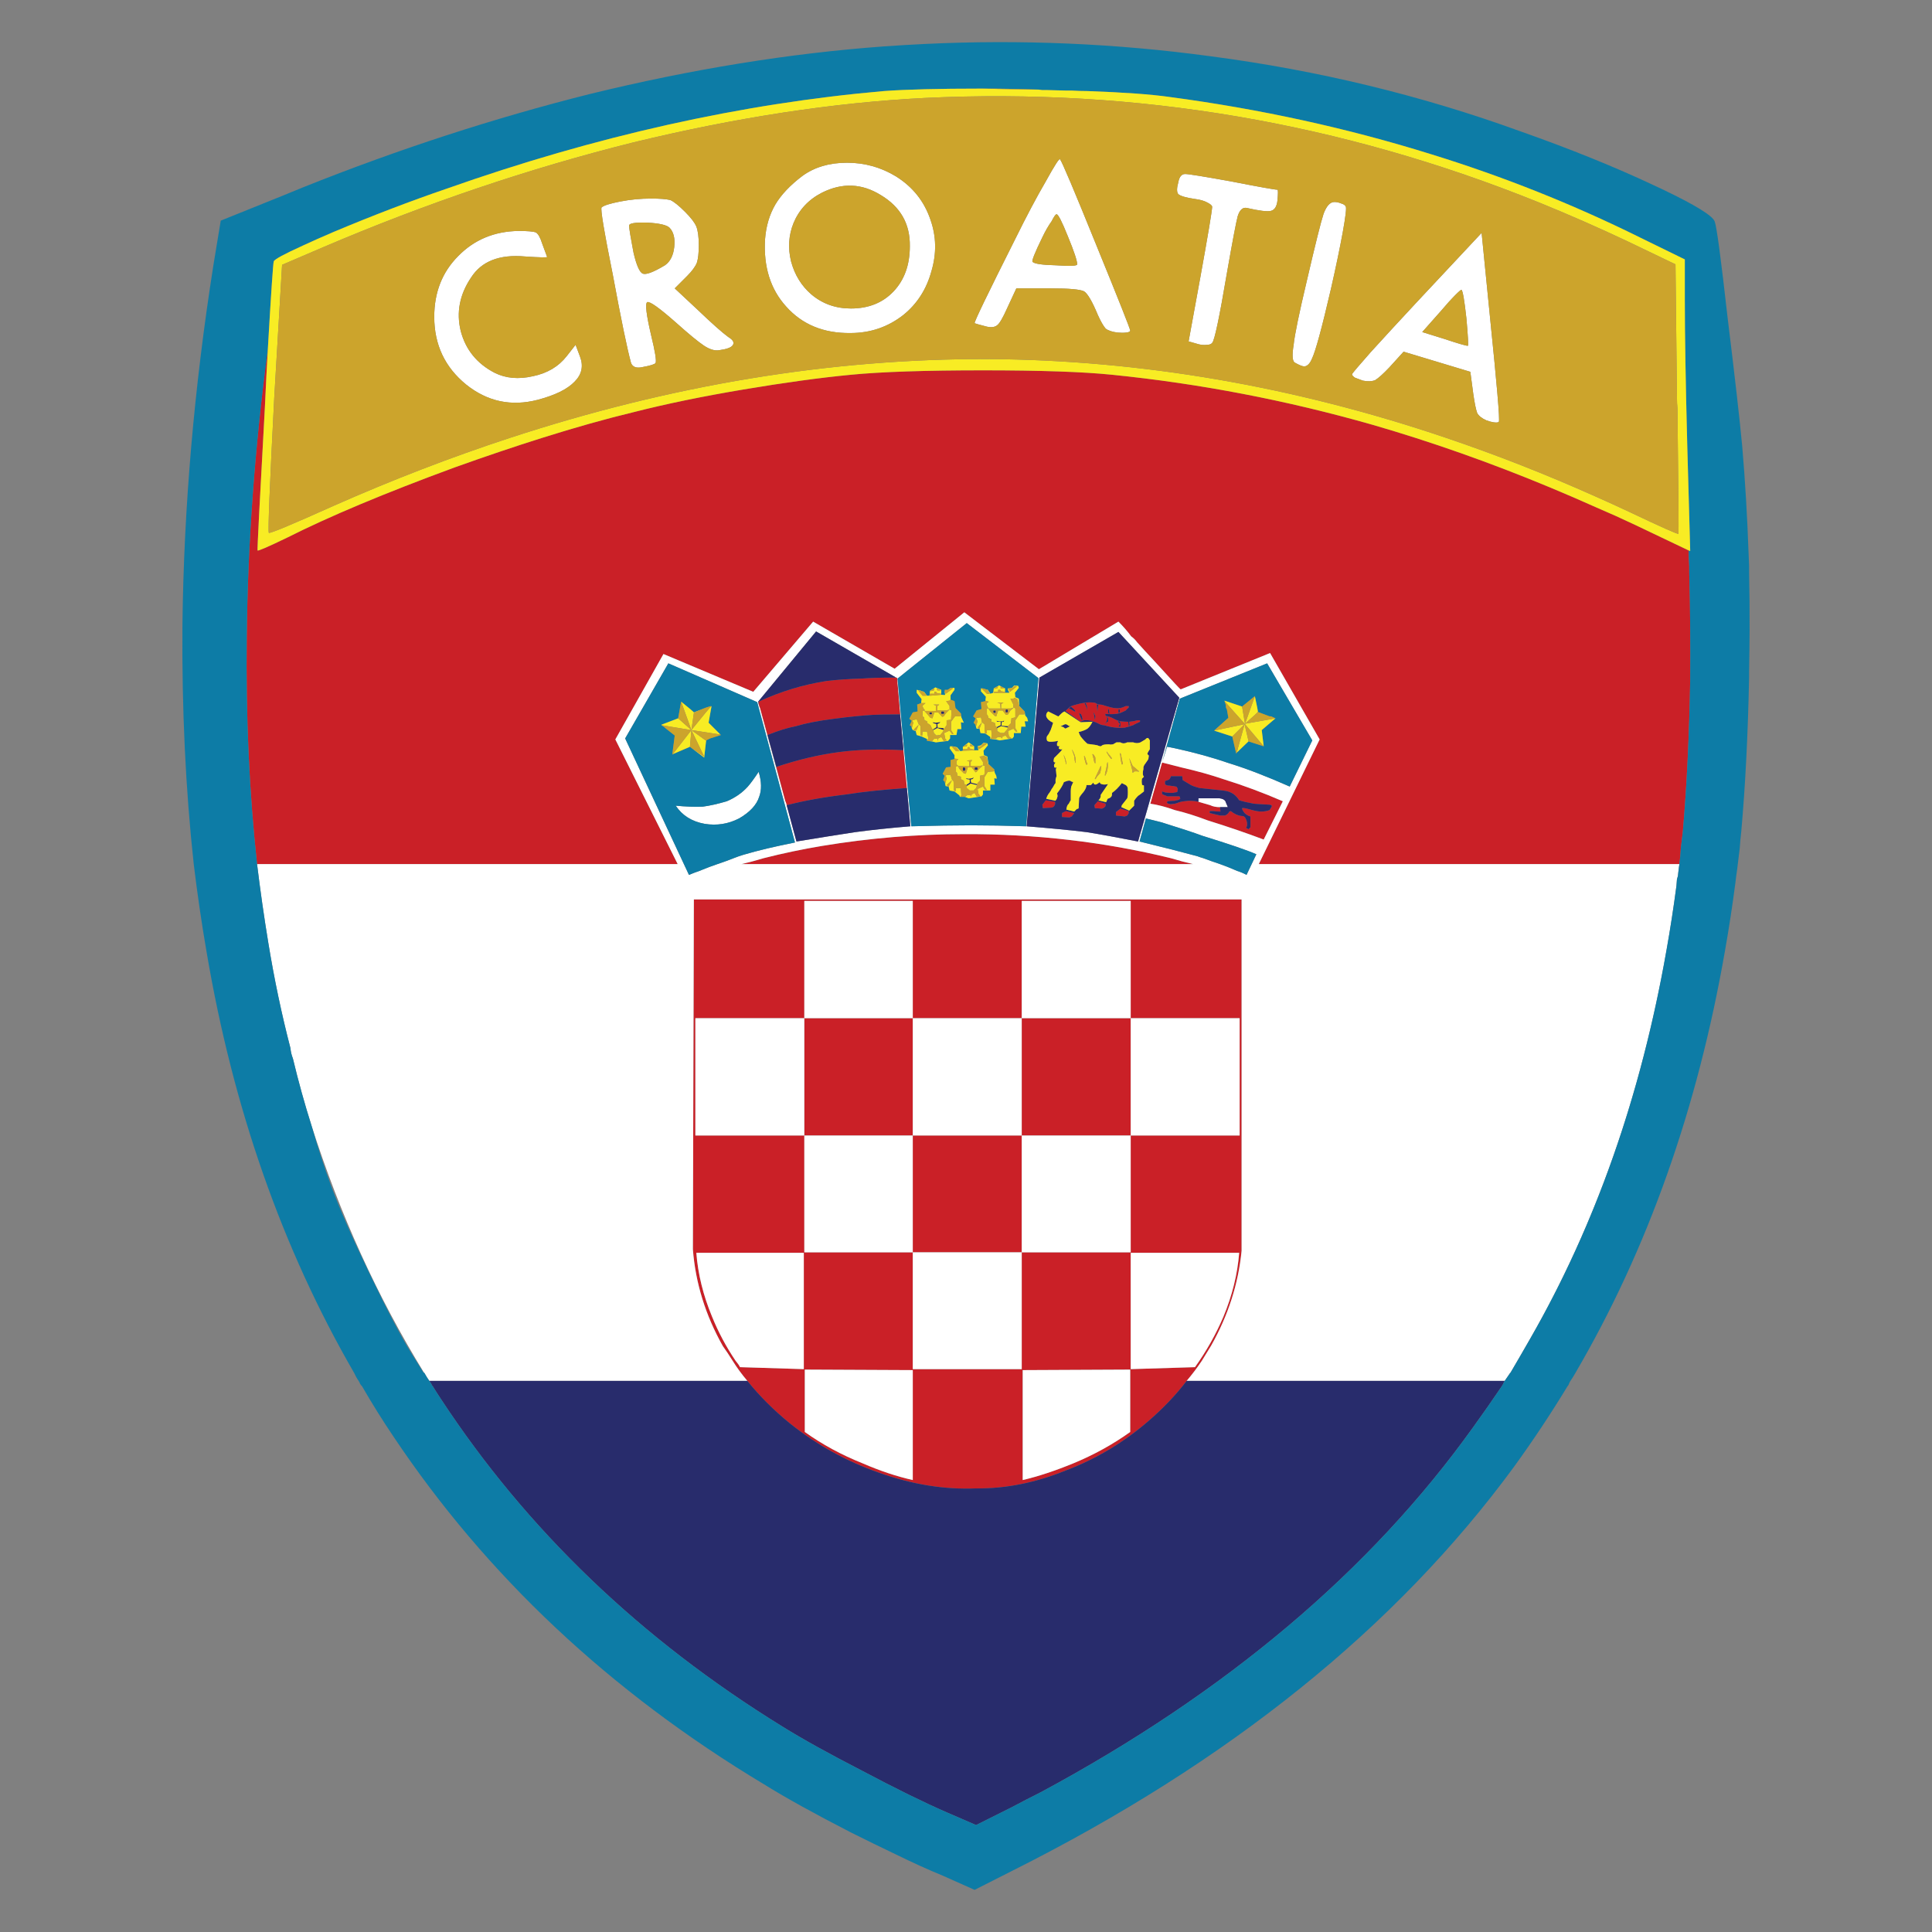 <?xml version="1.0" encoding="utf-8"?>
<!-- Generator: Adobe Illustrator 16.0.0, SVG Export Plug-In . SVG Version: 6.00 Build 0)  -->
<!DOCTYPE svg PUBLIC "-//W3C//DTD SVG 1.1//EN" "http://www.w3.org/Graphics/SVG/1.1/DTD/svg11.dtd">
<svg version="1.1" id="Layer_1" xmlns="http://www.w3.org/2000/svg" xmlns:xlink="http://www.w3.org/1999/xlink" x="0px" y="0px"
	 width="300px" height="300px" viewBox="0 0 300 300" enable-background="new 0 0 300 300" xml:space="preserve">
<rect x="0" y="0" width="300" height="300" fill="#808080" stroke="none"/>
<g>
	<path fill-rule="evenodd" clip-rule="evenodd" fill="#CA2027" d="M41.136,63.146c-0.813,14.734-1.195,22.177-1.143,22.331
		c0.101,0.101,1.625-0.56,4.573-1.984c6.553-3.302,15.216-6.935,25.986-10.897c10.772-3.861,20.07-6.733,27.894-8.613
		c4.98-1.27,10.646-2.438,16.996-3.504c6.352-1.068,11.914-1.83,16.69-2.288c4.725-0.456,11.559-0.687,20.501-0.687
		c8.891,0,15.574,0.23,20.044,0.687c13.616,1.374,27.107,3.962,40.468,7.774c11.433,3.303,22.99,7.571,34.676,12.804
		c2.032,0.864,4.064,1.779,6.097,2.743l8.309,3.964c0,0.812,0.025,1.651,0.076,2.513c0,0.255,0,0.536,0,0.839
		c0.15,5.333,0.203,10.924,0.15,16.766c-0.15,8.688-0.532,16.538-1.143,23.55c-0.101,0.862-0.203,1.703-0.304,2.515
		c-0.052,0.863-0.128,1.701-0.229,2.514h-65.313l9.449-19.357l-7.695-13.413l-13.873,5.639c-0.048,0-0.354-0.305-0.914-0.914
		c-0.66-0.711-1.753-1.906-3.277-3.583c-0.813-0.863-1.677-1.803-2.59-2.819c-0.255-0.355-0.559-0.661-0.914-0.914
		c-0.559-0.763-1.221-1.524-1.982-2.287l-12.347,7.392l-11.583-8.84l-10.822,8.764l-12.651-7.316l-9.298,10.898l-13.946-5.868
		l-7.47,13.26l9.68,19.357H39.916c-1.217-11.125-1.751-22.89-1.599-35.285c0.152-14.582,1.245-29.494,3.277-44.737
		C41.441,56.794,41.289,59.792,41.136,63.146z M117.882,109.634l-0.076-0.685c3.402-1.575,6.908-2.643,10.516-3.201
		c1.679-0.203,3.506-0.33,5.488-0.38c1.271-0.102,3.048-0.154,5.335-0.154h0.153l0.456,5.715c-2.031,0-3.456,0.026-4.268,0.078
		c-1.677,0.101-3.684,0.304-6.021,0.609c-2.388,0.305-4.344,0.687-5.868,1.143c-1.321,0.255-2.796,0.713-4.422,1.374l-1.064-3.812
		C118.059,110.066,117.982,109.839,117.882,109.634z M120.549,119.084c3.354-1.117,6.555-1.879,9.604-2.285
		c2.996-0.406,6.376-0.51,10.136-0.305l0.532,5.868c-3.708,0.255-6.832,0.584-9.373,0.992c-3.456,0.406-6.555,0.966-9.298,1.675
		l-0.076-0.303c-0.051-0.103-0.103-0.229-0.152-0.381L120.549,119.084z M118.567,133.261c2.998-0.761,6.021-1.398,9.068-1.906
		c7.368-1.219,14.71-1.83,22.024-1.83c11.077-0.05,21.797,1.195,32.163,3.735c1.169,0.355,2.31,0.661,3.429,0.914h-70.115
		C116.256,133.921,117.398,133.616,118.567,133.261z M114.91,212.291l9.906,0.307v-18.063h-16.69
		c0.253,3.301,1.067,6.605,2.438,9.906c0.966,2.389,2.185,4.676,3.659,6.859C114.528,211.656,114.757,211.988,114.91,212.291z
		 M116.053,214.426c-0.863-1.016-1.625-2.057-2.287-3.125c-0.509-0.813-1.017-1.574-1.524-2.285
		c-2.693-4.777-4.242-9.781-4.649-15.015l0.152-54.338h85.052v54.568c-0.507,5.131-2.083,10.034-4.724,14.709
		c-0.458,0.762-0.94,1.549-1.45,2.361c-0.711,1.068-1.498,2.109-2.361,3.125c-1.677,2.186-3.633,4.242-5.868,6.174
		c-3.861,3.354-8.129,5.918-12.805,7.695c-4.725,1.932-9.398,2.871-14.022,2.822c-4.929,0.203-9.959-0.611-15.09-2.441
		c-5.081-1.777-9.704-4.344-13.871-7.697C120.115,218.949,117.933,216.762,116.053,214.426z M189.442,126.631h0.764
		c0.305-0.104,0.534-0.305,0.687-0.61l0.229-0.077c0.559,0.458,1.117,0.711,1.676,0.763c0.204,0,0.356,0.05,0.457,0.151
		c0.053,0,0.153,0.179,0.306,0.534c0.152,0.508,0.128,0.89-0.076,1.143l0.381,0.229l0.306-0.305v-1.677
		c-0.357-0.101-0.662-0.279-0.916-0.533c-0.253-0.305-0.381-0.56-0.381-0.763c0.152-0.052,0.584,0.026,1.297,0.229
		c0.711,0.203,1.27,0.305,1.675,0.305c0.458,0,0.892-0.077,1.297-0.229c0.051-0.103,0.125-0.229,0.229-0.381
		c0.201-0.253,0.126-0.408-0.229-0.458c-1.067-0.05-1.879-0.101-2.439-0.151c-0.863-0.154-1.625-0.331-2.285-0.534
		c-0.255-0.407-0.561-0.737-0.916-0.99c-0.456-0.305-1.015-0.482-1.677-0.534l-3.582-0.382c-0.762-0.203-1.244-0.381-1.446-0.534
		c-0.51-0.305-0.89-0.533-1.145-0.685l-0.076-0.609h-1.752c-0.052,0.201-0.152,0.38-0.305,0.533c-0.306,0.1-0.509,0.177-0.61,0.229
		c0,0.203,0,0.355,0,0.458c0.052,0.101,0.204,0.177,0.457,0.227c0.153,0,0.382,0.026,0.686,0.078c0.204,0,0.331,0.024,0.381,0.075
		h0.153c0.05,0,0.102,0.026,0.152,0.076c0.05,0.102,0.103,0.205,0.152,0.305l-0.076,0.458c-0.103,0.05-0.229,0.077-0.382,0.077
		c-0.102,0.05-0.255,0.074-0.456,0.074c-0.356,0-0.712-0.024-1.067-0.074l-0.458-0.153v0.381c0,0.05,0.281,0.177,0.839,0.382
		c0.053,0,0.254,0,0.61,0c0.203,0,0.382,0,0.532,0c0.255,0,0.484,0,0.688,0c0.05,0,0.074,0.024,0.074,0.074
		c0.052,0.153,0.078,0.255,0.078,0.306c-0.203,0.152-0.407,0.229-0.61,0.229c-0.051,0-0.127,0.024-0.229,0.077
		c-0.255,0-0.634,0.026-1.143,0.076c-0.052,0.101-0.076,0.177-0.076,0.227c0,0.052,0.076,0.104,0.229,0.154l0.305,0.075
		c0.051,0,0.277-0.024,0.685-0.075c0.203-0.05,0.433-0.128,0.688-0.23c0.305-0.101,0.787-0.177,1.447-0.227
		c0.61,0,1.117,0.05,1.524,0.152c0.661,0.203,1.27,0.38,1.829,0.532c0.406,0.205,0.914,0.305,1.522,0.305l0.078,0.687
		c-0.508,0-0.865-0.026-1.067-0.077c-0.051,0-0.254,0-0.609,0v0.305L189.442,126.631z M107.974,158.104v18.216h16.919v18.139h16.843
		v18.139h16.919v-18.139h16.92V176.32h16.917v-18.216h-16.917V139.89h-16.92v18.215h-16.919V139.89h-16.843v18.215H107.974z
		 M199.198,124.42l-2.972,5.944c-2.691-1.016-5.587-2.008-8.688-2.972c-1.88-0.711-3.583-1.245-5.107-1.601
		c-1.422-0.508-2.692-0.839-3.81-0.99l1.828-6.402l2.974,0.761c2.438,0.558,4.623,1.168,6.553,1.829
		C193.077,121.955,196.15,123.099,199.198,124.42z M169.782,109.102c0.201,0,0.354,0.05,0.456,0.153
		c0.203,0.101,0.407,0.151,0.61,0.151s0.508,0.078,0.914,0.229c0.508,0.152,0.915,0.255,1.221,0.305c0.456,0.052,0.787,0.052,0.99,0
		c0.253-0.05,0.532-0.153,0.837-0.305h0.458v0.23c-0.253,0.201-0.405,0.355-0.458,0.456c-0.305,0.152-0.584,0.281-0.837,0.381
		c-0.306,0.101-0.585,0.153-0.838,0.153c-0.305,0.05-0.814,0.05-1.525,0l0.076,0.305c0.405,0.05,0.839,0.203,1.297,0.456
		c0.354,0.205,0.685,0.331,0.99,0.381c0.405,0.05,0.813,0.076,1.219,0.076l0.076,0.685l0.152-0.151l-0.076-0.534
		c0.509-0.052,0.914-0.126,1.22-0.229h0.457v0.229c-0.66,0.304-1.016,0.484-1.067,0.534c-0.456,0.151-0.889,0.279-1.296,0.38
		c-0.964,0.102-2.057-0.024-3.277-0.38c-0.253,0-0.559-0.102-0.914-0.305c-0.305-0.152-0.584-0.255-0.837-0.305
		c-0.813-0.253-1.422-0.229-1.83,0.076l-2.363-1.677c0.406-0.355,0.662-0.584,0.763-0.687c0.203-0.101,0.509-0.201,0.914-0.305
		C168.13,109.102,169.02,109,169.782,109.102z M170.314,109.405l0.076,1.068l0.152-1.068H170.314z M168.409,109.178
		c0,0.05,0.052,0.15,0.152,0.305c0.052,0.101,0.076,0.177,0.076,0.227c0.096,0.19,0.146,0.432,0.152,0.725c0-0.293,0-0.534,0-0.725
		c-0.101-0.201-0.152-0.382-0.152-0.532H168.409z M169.935,111.234c0.049,0.255,0.049,0.432,0,0.534
		c0.101-0.152,0.152-0.33,0.152-0.534c-0.104-0.305-0.204-0.506-0.305-0.608C169.883,110.981,169.935,111.184,169.935,111.234z
		 M167.951,111.845l0.152-0.152c-0.049-0.304-0.127-0.559-0.228-0.763c-0.102-0.101-0.229-0.177-0.381-0.227
		c0.103,0.101,0.179,0.279,0.229,0.532C167.876,111.489,167.951,111.692,167.951,111.845z M166.276,109.71l-0.306,0.305
		c0.306,0.102,0.508,0.205,0.61,0.305c0.152,0.05,0.279,0.126,0.38,0.229c0-0.153-0.051-0.279-0.152-0.382
		C166.708,110.066,166.529,109.915,166.276,109.71z M172.144,110.168l-0.076-0.152c0,0.102,0,0.305,0,0.61
		c0.051,0.152,0.129,0.229,0.229,0.229l-0.076-0.382C172.221,110.271,172.196,110.168,172.144,110.168z M173.897,110.168h-0.229
		v0.534c0.153-0.05,0.229-0.101,0.229-0.152V110.168z M169.935,125.029l0.532-0.608l1.22,0.381c0,0.05,0,0.126,0,0.227l-0.076,0.229
		c-0.101,0.05-0.153,0.103-0.153,0.153c-0.05,0-0.152,0.052-0.305,0.152l-1.143-0.076L169.935,125.029z M165.513,125.944
		l1.296,0.305c-0.051,0.05-0.101,0.127-0.151,0.228l-0.152,0.154c0,0.101-0.052,0.151-0.152,0.151
		c-0.053,0.05-0.153,0.102-0.306,0.152l-1.145-0.076v-0.609L165.513,125.944z M163.228,125.411l-1.295,0.076l-0.078-0.534
		l0.533-0.685l1.45,0.229c0,0.05,0,0.151,0,0.305c0,0.101-0.026,0.177-0.078,0.227C163.71,125.233,163.532,125.36,163.228,125.411z
		 M172.067,111.998c0-0.103,0-0.253,0-0.458c-0.101-0.203-0.177-0.305-0.229-0.305l0.076,0.231c0,0.201-0.024,0.379-0.076,0.532
		c-0.049,0.099-0.151,0.226-0.306,0.38c0.062-0.056,0.163-0.132,0.306-0.227C171.991,112.098,172.067,112.048,172.067,111.998z
		 M173.821,111.998h-0.306c0.052,0.002,0.103,0.052,0.152,0.153c0.103,0.102,0.179,0.177,0.229,0.227
		c0,0.102-0.076,0.255-0.229,0.458h0.306c0-0.152,0-0.303,0-0.458C173.974,112.227,173.923,112.098,173.821,111.998z
		 M158.654,176.32v18.139h-16.919V176.32H158.654z M158.654,158.104h16.92v18.216h-16.92V158.104z M124.893,158.104h16.843v18.216
		h-16.843V158.104z M173.287,126.631v-0.534l0.687-0.534l1.295,0.381c0,0.101,0,0.203,0,0.305l-0.076,0.153l-0.152,0.229
		c-0.101,0.05-0.229,0.101-0.382,0.151L173.287,126.631z M124.969,222.354c2.693,1.93,5.689,3.555,8.993,4.877
		c2.693,1.168,5.283,2.031,7.773,2.59v-17.07l-16.767-0.078V222.354z M175.574,212.598l9.982-0.307
		c1.777-2.488,3.252-5.105,4.42-7.85c1.372-3.301,2.186-6.605,2.44-9.906h-16.843V212.598z M175.498,212.672l-16.692,0.078v17.07
		c2.39-0.559,5.006-1.422,7.852-2.59c3.199-1.322,6.147-2.947,8.841-4.877V212.672z"/>
	<path fill-rule="evenodd" clip-rule="evenodd" fill="#FFFFFF" d="M124.588,27.326c1.881-1.372,4.19-2.057,6.935-2.057
		s5.285,0.711,7.622,2.133c2.591,1.626,4.37,3.862,5.334,6.707c0.916,2.593,0.965,5.26,0.153,8.003
		c-0.764,2.793-2.211,5.055-4.344,6.784c-2.389,1.879-5.132,2.818-8.232,2.818c-4.165,0.052-7.494-1.32-9.982-4.115
		c-2.439-2.693-3.532-6.173-3.277-10.44c0.152-2.032,0.685-3.836,1.601-5.41C121.312,30.223,122.708,28.749,124.588,27.326z
		 M101.115,30.832c1.32,0,2.312,0.077,2.971,0.229c0.56,0.253,1.321,0.864,2.287,1.83c0.914,0.914,1.5,1.677,1.753,2.287
		c0.253,0.659,0.382,1.625,0.382,2.894c0,1.219-0.103,2.135-0.305,2.744c-0.253,0.61-0.763,1.297-1.524,2.058l-1.906,1.906
		l3.506,3.277c2.286,2.185,3.888,3.607,4.8,4.268c0.763,0.458,0.991,0.89,0.687,1.295c-0.254,0.355-0.965,0.61-2.133,0.763
		c-0.662,0.101-1.423-0.126-2.287-0.687c-0.914-0.609-2.337-1.777-4.268-3.504c-2.643-2.338-4.167-3.43-4.573-3.279
		c-0.355,0.205-0.152,1.932,0.61,5.183c0.609,2.49,0.838,3.912,0.685,4.268c-0.152,0.205-0.787,0.407-1.906,0.61
		c-1.014,0.253-1.651,0.05-1.906-0.61c-0.608-2.235-1.548-6.782-2.819-13.642c-1.372-6.806-1.956-10.314-1.751-10.515
		c0.354-0.305,1.321-0.61,2.896-0.916C97.888,30.984,99.489,30.832,101.115,30.832z M104.696,38.376
		c0.152-1.372-0.101-2.388-0.763-3.048c-0.456-0.406-1.599-0.661-3.428-0.761c-1.881-0.05-2.819,0.101-2.819,0.456
		c0,0.408,0.229,1.805,0.685,4.191c0.458,1.982,0.939,3.074,1.45,3.279c0.506,0.201,1.65-0.23,3.428-1.297
		C104.062,40.638,104.543,39.698,104.696,38.376z M122.834,40.587c0.559,2.083,1.601,3.786,3.125,5.105
		c1.728,1.474,3.786,2.211,6.174,2.211c2.743,0,4.954-0.888,6.631-2.667c1.677-1.779,2.515-4.116,2.515-7.011
		c0.052-3.456-1.448-6.097-4.497-7.926c-2.946-1.829-5.994-1.956-9.146-0.381c-2.082,1.066-3.557,2.643-4.42,4.725
		C122.455,36.523,122.328,38.503,122.834,40.587z M71.163,39.75c2.49-2.542,5.615-3.836,9.375-3.888
		c1.372,0,2.261,0.076,2.667,0.229c0.357,0.203,0.687,0.787,0.992,1.753l0.761,2.057c0,0.102-1.143,0.076-3.428-0.076
		c-3.964-0.355-6.759,0.737-8.384,3.277c-1.777,2.641-2.312,5.412-1.601,8.306c0.761,2.897,2.515,5.056,5.258,6.478
		c1.727,0.864,3.711,1.042,5.944,0.534c2.237-0.458,3.988-1.498,5.259-3.125l1.372-1.751l0.687,1.828
		c0.558,1.472,0.279,2.769-0.839,3.888c-1.117,1.169-3.022,2.107-5.715,2.82c-4.115,1.066-7.824,0.279-11.126-2.364
		c-3.303-2.693-4.954-6.197-4.954-10.517C67.43,45.387,68.673,42.238,71.163,39.75z M109.118,125.258
		c1.117-0.151,2.362-0.432,3.733-0.837c1.319-0.56,2.412-1.321,3.275-2.287c0.407-0.456,0.968-1.219,1.679-2.286
		c0.458,1.524,0.482,2.819,0.076,3.886c-0.405,1.27-1.449,2.388-3.125,3.354c-1.678,0.863-3.456,1.143-5.335,0.837
		c-1.982-0.355-3.48-1.293-4.496-2.818C106.5,125.258,107.897,125.308,109.118,125.258z M114.91,212.291
		c-0.153-0.303-0.382-0.635-0.687-0.99c-1.475-2.184-2.693-4.471-3.659-6.859c-1.372-3.301-2.185-6.605-2.438-9.906h16.69v18.063
		L114.91,212.291z M118.567,133.261c-1.169,0.355-2.312,0.661-3.431,0.914h70.115c-1.119-0.253-2.26-0.558-3.429-0.914
		c-10.366-2.541-21.086-3.786-32.163-3.735c-7.314,0-14.656,0.61-22.024,1.83C124.588,131.863,121.565,132.5,118.567,133.261z
		 M103.021,101.557l13.946,5.868l9.298-10.898l12.651,7.316l10.822-8.764l11.583,8.84l12.347-7.392
		c0.762,0.763,1.424,1.524,1.982,2.287c0.355,0.253,0.659,0.559,0.914,0.914c0.913,1.016,1.777,1.956,2.59,2.819
		c1.524,1.677,2.617,2.872,3.277,3.583c0.561,0.609,0.866,0.914,0.914,0.914l13.873-5.639l7.695,13.413l-9.449,19.357h65.313
		c-0.103,0.61-0.177,1.221-0.229,1.83c-0.053,0.205-0.101,0.381-0.153,0.534l-0.076,0.99c-3.506,26.623-11.077,50.073-22.711,70.343
		c-1.016,1.777-2.032,3.531-3.048,5.26l-0.076,0.076c-0.306,0.457-0.585,0.863-0.838,1.219h-49.386
		c0.863-1.016,1.65-2.057,2.361-3.125c0.51-0.813,0.992-1.6,1.45-2.361c2.641-4.675,4.217-9.578,4.724-14.709v-54.568h-85.052
		l-0.152,54.338c0.407,5.233,1.956,10.237,4.649,15.015c0.508,0.711,1.016,1.473,1.524,2.285c0.662,1.068,1.424,2.109,2.287,3.125
		H66.667c-0.253-0.355-0.508-0.762-0.762-1.219l-0.076-0.076c-7.215-11.738-13.033-24.516-17.453-38.334
		c-1.066-3.354-2.032-6.834-2.896-10.441c-0.203-0.51-0.331-1.042-0.38-1.602c-1.373-5.283-2.516-10.721-3.43-16.308
		c-0.663-4.014-1.245-8.105-1.755-12.272h65.315l-9.68-19.357L103.021,101.557z M117.577,109.025l-13.795-6.021l-6.707,11.66
		l9.907,21.188c0.61-0.255,1.144-0.458,1.602-0.61c0.964-0.408,1.904-0.763,2.819-1.068c0.914-0.303,1.753-0.608,2.515-0.914
		c0.51-0.205,1.017-0.382,1.524-0.533c2.235-0.661,4.902-1.297,8.002-1.906L117.577,109.025z M117.882,109.634
		c0.101,0.205,0.177,0.432,0.229,0.687l3.81,14.023c0.05,0.152,0.102,0.279,0.152,0.381l1.601,5.942
		c3.709-0.608,6.731-1.092,9.069-1.448c2.643-0.355,5.511-0.659,8.611-0.914l-2.057-23.092h-0.153l-12.422-7.163l-8.993,10.898
		L117.882,109.634z M107.974,158.104h16.919V139.89h16.843v18.215h16.919V139.89h16.92v18.215h16.917v18.216h-16.917v18.139h-16.92
		v18.139h-16.919v-18.139h-16.843V176.32h-16.919V158.104z M184.032,27.021c0.51,0,2.872,0.381,7.089,1.144
		c4.419,0.864,6.833,1.295,7.24,1.295c0.101,0,0.101,0.559,0,1.677c-0.103,0.914-0.432,1.448-0.99,1.601
		c-0.561,0.153-1.831,0-3.812-0.458c-0.61-0.101-1.068,0.331-1.372,1.295c-0.255,0.966-0.813,3.914-1.677,8.842
		c-1.168,6.91-1.932,10.517-2.285,10.822c-0.152,0.203-0.434,0.305-0.839,0.305c-0.357,0.05-0.764,0.024-1.22-0.076l-1.601-0.459
		l1.828-9.983c1.169-6.452,1.779-10.085,1.831-10.896c0-0.205-0.255-0.434-0.763-0.687c-0.458-0.255-1.068-0.432-1.83-0.534
		c-1.422-0.203-2.312-0.458-2.667-0.763c-0.255-0.303-0.255-0.914,0-1.828C183.119,27.452,183.475,27.021,184.032,27.021z
		 M164.599,24.735c0.304,0.355,2.184,4.802,5.64,13.336c3.506,8.587,5.26,13.007,5.26,13.262c0,0.151-0.205,0.255-0.61,0.305
		c-0.406,0.05-0.864,0.05-1.372,0c-0.813-0.103-1.424-0.305-1.829-0.61c-0.355-0.408-0.762-1.119-1.22-2.133
		c-0.863-2.084-1.576-3.304-2.134-3.659c-0.609-0.305-2.338-0.458-5.182-0.458h-5.336l-1.448,3.125
		c-0.658,1.474-1.168,2.338-1.522,2.593c-0.356,0.303-0.891,0.379-1.602,0.227c-1.169-0.304-1.804-0.482-1.904-0.532
		c-0.103-0.153,2.006-4.522,6.324-13.11c1.729-3.506,3.303-6.477,4.725-8.917C163.76,25.676,164.497,24.532,164.599,24.735z
		 M167.266,41.045c0-0.559-0.483-2.008-1.447-4.344c-0.916-2.287-1.498-3.43-1.753-3.43c-0.153,0-0.406,0.355-0.762,1.066
		c-0.51,0.711-0.992,1.549-1.449,2.515c-1.169,2.388-1.676,3.659-1.522,3.812c0.305,0.305,1.522,0.482,3.658,0.532
		C166.174,41.351,167.266,41.298,167.266,41.045z M223.815,48.208l-2.973,3.354l3.431,1.066c2.133,0.711,3.354,1.066,3.657,1.066
		c0.102,0,0.025-1.424-0.228-4.268c-0.306-2.793-0.561-4.268-0.763-4.42c-0.051-0.052-0.382,0.229-0.99,0.839
		C225.34,46.456,224.629,47.243,223.815,48.208z M231.513,50.723c0.407,3.964,0.737,7.392,0.99,10.288s0.331,4.396,0.229,4.497
		c-0.101,0.102-0.355,0.128-0.763,0.076c-0.354-0.05-0.735-0.151-1.143-0.304c-0.709-0.305-1.193-0.687-1.448-1.143
		c-0.201-0.56-0.405-1.55-0.608-2.974l-0.458-3.428l-10.364-3.125l-2.211,2.438c-0.966,1.016-1.701,1.677-2.209,1.982
		c-0.508,0.203-1.143,0.229-1.906,0.075c-0.405-0.151-0.813-0.303-1.219-0.456c-0.305-0.203-0.458-0.381-0.458-0.534
		c0-0.101,0.966-1.243,2.896-3.428c2.033-2.237,4.42-4.828,7.165-7.775l10.059-10.746L231.513,50.723z M208.954,32.051
		c0.153,0.154,0,1.498-0.457,4.041c-0.458,2.49-1.066,5.41-1.828,8.764c-1.424,6.147-2.414,9.782-2.974,10.898
		c-0.306,0.711-0.686,1.091-1.143,1.143c-0.306,0-0.812-0.203-1.524-0.609c-0.355-0.255-0.408-1.168-0.152-2.743
		c0.152-1.526,0.839-4.854,2.058-9.985c1.321-5.689,2.186-9.145,2.591-10.366c0.458-1.219,1.017-1.828,1.677-1.828
		c0.355,0,0.711,0.077,1.066,0.229C208.625,31.695,208.853,31.848,208.954,32.051z M150.118,96.755l-10.746,8.613l2.135,22.938
		c3.659-0.101,6.758-0.151,9.298-0.151c2.591,0,5.437,0.05,8.535,0.151l1.905-23.014L150.118,96.755z M173.668,98.127l-12.27,7.087
		l-1.982,23.092c3.76,0.305,6.884,0.61,9.374,0.914c2.186,0.355,4.828,0.839,7.927,1.448l6.402-22.328L173.668,98.127z
		 M195.084,132.65c-1.372-0.608-4.191-1.574-8.461-2.894c-1.066-0.407-3.148-1.094-6.247-2.06c-0.764-0.201-1.577-0.406-2.44-0.608
		l-0.99,3.581c3.76,0.916,6.758,1.679,8.993,2.288c0.255,0.1,0.56,0.205,0.914,0.305c0.813,0.305,1.677,0.61,2.59,0.914
		c0.866,0.305,1.754,0.661,2.669,1.068c0.509,0.152,0.99,0.355,1.448,0.61L195.084,132.65z M189.368,123.962
		c0.456,0.052,0.762,0.203,0.914,0.458c0.052,0.151,0.177,0.456,0.382,0.914h-1.222c-0.608,0-1.116-0.101-1.522-0.305
		c-0.56-0.152-1.168-0.329-1.829-0.532v-0.534H189.368z M199.198,124.42c-3.048-1.321-6.121-2.466-9.222-3.43
		c-1.93-0.661-4.114-1.271-6.553-1.829l-2.974-0.761l0.763-2.438c0.355,0.05,0.763,0.127,1.219,0.228
		c3.049,0.661,5.895,1.448,8.537,2.362c2.641,0.815,5.74,2.008,9.298,3.583l3.505-7.164l-7.011-11.965l-13.567,5.486l-2.743,9.909
		l-1.828,6.402c1.117,0.151,2.388,0.482,3.81,0.99c1.524,0.355,3.228,0.89,5.107,1.601c3.101,0.964,5.996,1.956,8.688,2.972
		L199.198,124.42z M124.893,158.104v18.216h16.843v-18.216H124.893z M158.654,158.104v18.216h16.92v-18.216H158.654z
		 M158.654,176.32h-16.919v18.139h16.919V176.32z M124.969,222.354v-9.682l16.767,0.078v17.07c-2.49-0.559-5.08-1.422-7.773-2.59
		C130.658,225.908,127.662,224.283,124.969,222.354z M175.498,212.672v9.682c-2.693,1.93-5.642,3.555-8.841,4.877
		c-2.846,1.168-5.462,2.031-7.852,2.59v-17.07L175.498,212.672z M175.574,212.598v-18.063h16.843
		c-0.255,3.301-1.068,6.605-2.44,9.906c-1.168,2.744-2.643,5.361-4.42,7.85L175.574,212.598z"/>
	<path fill-rule="evenodd" clip-rule="evenodd" fill="#282C6C" d="M117.729,108.949l8.993-10.898l12.422,7.163
		c-2.287,0-4.064,0.052-5.335,0.154c-1.982,0.05-3.81,0.177-5.488,0.38c-3.607,0.559-7.113,1.626-10.516,3.201l0.076,0.685
		L117.729,108.949z M119.176,114.132c1.626-0.661,3.101-1.119,4.422-1.374c1.524-0.456,3.48-0.837,5.868-1.143
		c2.337-0.305,4.344-0.508,6.021-0.609c0.812-0.052,2.236-0.078,4.268-0.078l0.534,5.565c-3.76-0.205-7.14-0.101-10.136,0.305
		c-3.049,0.406-6.25,1.168-9.604,2.285L119.176,114.132z M122.149,125.029c2.743-0.709,5.842-1.269,9.298-1.675
		c2.541-0.408,5.665-0.737,9.373-0.992l0.534,5.944c-3.101,0.255-5.969,0.559-8.611,0.914c-2.338,0.355-5.36,0.839-9.069,1.448
		L122.149,125.029z M67.201,215.264c-0.102-0.1-0.178-0.227-0.229-0.381c-0.103-0.15-0.203-0.305-0.305-0.457h49.386
		c1.88,2.336,4.063,4.523,6.553,6.553c4.167,3.354,8.79,5.92,13.871,7.697c5.131,1.83,10.161,2.645,15.09,2.441
		c4.624,0.049,9.298-0.891,14.022-2.822c4.676-1.777,8.943-4.342,12.805-7.695c2.235-1.932,4.191-3.988,5.868-6.174h49.386
		c-0.103,0.152-0.179,0.307-0.229,0.457c-0.102,0.154-0.179,0.281-0.229,0.381c-1.474,2.186-2.948,4.293-4.42,6.326
		c-15.955,22.305-38.335,41.205-67.143,56.701c-1.524,0.764-3.049,1.551-4.572,2.361l-5.488,2.744l-4.573-1.98
		c-3.505-1.523-7.849-3.658-13.031-6.402c-5.233-2.693-9.4-5.004-12.499-6.934c-22-13.568-39.68-30.535-53.043-50.91
		C68.014,216.561,67.608,215.924,67.201,215.264z M189.368,123.962h-3.277v0.534c-0.407-0.102-0.914-0.152-1.524-0.152
		c-0.66,0.05-1.143,0.126-1.447,0.227c-0.255,0.102-0.484,0.18-0.688,0.23c-0.407,0.05-0.634,0.075-0.685,0.075l-0.305-0.075
		c-0.153-0.05-0.229-0.102-0.229-0.154c0-0.05,0.024-0.126,0.076-0.227c0.509-0.05,0.888-0.076,1.143-0.076
		c0.103-0.052,0.179-0.077,0.229-0.077c0.203,0,0.407-0.076,0.61-0.229c0-0.05-0.026-0.153-0.078-0.306
		c0-0.05-0.024-0.074-0.074-0.074c-0.203,0-0.433,0-0.688,0c-0.15,0-0.329,0-0.532,0c-0.356,0-0.558,0-0.61,0
		c-0.558-0.205-0.839-0.332-0.839-0.382v-0.381l0.458,0.153c0.355,0.05,0.711,0.074,1.067,0.074c0.201,0,0.354-0.024,0.456-0.074
		c0.153,0,0.279-0.026,0.382-0.077l0.076-0.458c-0.05-0.101-0.103-0.203-0.152-0.305c-0.051-0.05-0.103-0.076-0.152-0.076h-0.153
		c-0.05-0.05-0.177-0.075-0.381-0.075c-0.304-0.052-0.532-0.078-0.686-0.078c-0.253-0.05-0.405-0.126-0.457-0.227
		c0-0.103,0-0.255,0-0.458c0.102-0.052,0.305-0.128,0.61-0.229c0.152-0.153,0.253-0.332,0.305-0.533h1.752l0.076,0.609
		c0.255,0.152,0.635,0.38,1.145,0.685c0.202,0.152,0.685,0.331,1.446,0.534l3.582,0.382c0.662,0.052,1.221,0.229,1.677,0.534
		c0.355,0.253,0.661,0.583,0.916,0.99c0.66,0.203,1.422,0.38,2.285,0.534c0.561,0.05,1.372,0.101,2.439,0.151
		c0.355,0.05,0.431,0.205,0.229,0.458c-0.104,0.152-0.179,0.279-0.229,0.381c-0.405,0.152-0.839,0.229-1.297,0.229
		c-0.405,0-0.964-0.103-1.675-0.305c-0.713-0.203-1.145-0.281-1.297-0.229c0,0.203,0.128,0.458,0.381,0.763
		c0.254,0.253,0.559,0.432,0.916,0.533v1.677l-0.306,0.305l-0.381-0.229c0.204-0.253,0.229-0.635,0.076-1.143
		c-0.152-0.355-0.253-0.534-0.306-0.534c-0.101-0.101-0.253-0.151-0.457-0.151c-0.559-0.052-1.117-0.305-1.676-0.763l-0.229,0.077
		c-0.152,0.305-0.382,0.506-0.687,0.61h-0.764l-1.599-0.382v-0.305c0.355,0,0.559,0,0.609,0c0.202,0.05,0.56,0.077,1.067,0.077
		l-0.078-0.687h1.222c-0.205-0.458-0.33-0.763-0.382-0.914C190.13,124.166,189.824,124.015,189.368,123.962z M170.238,109.254
		c-0.103-0.103-0.255-0.153-0.456-0.153c-0.763-0.102-1.652,0-2.669,0.304c-0.405,0.104-0.711,0.205-0.914,0.305
		c-0.101,0.102-0.356,0.331-0.763,0.687l2.363,1.677c0.408-0.305,1.017-0.329,1.83-0.076c0.253,0.05,0.532,0.153,0.837,0.305
		c0.355,0.203,0.661,0.305,0.914,0.305c1.221,0.355,2.313,0.482,3.277,0.38c0.407-0.101,0.84-0.229,1.296-0.38
		c0.052-0.05,0.407-0.23,1.067-0.534v-0.229h-0.457c-0.306,0.103-0.711,0.177-1.22,0.229l0.076,0.534l-0.152,0.151l-0.076-0.685
		c-0.405,0-0.813-0.026-1.219-0.076c-0.306-0.05-0.637-0.177-0.99-0.381c-0.458-0.253-0.892-0.406-1.297-0.456l-0.076-0.305
		c0.711,0.05,1.221,0.05,1.525,0c0.253,0,0.532-0.052,0.838-0.153c0.253-0.101,0.532-0.229,0.837-0.381
		c0.053-0.101,0.205-0.255,0.458-0.456v-0.23h-0.458c-0.305,0.152-0.584,0.255-0.837,0.305c-0.203,0.052-0.534,0.052-0.99,0
		c-0.306-0.05-0.713-0.153-1.221-0.305c-0.406-0.151-0.711-0.229-0.914-0.229S170.441,109.355,170.238,109.254z M168.409,109.178
		h0.229c0,0.15,0.052,0.331,0.152,0.532c0,0.19,0,0.432,0,0.725c-0.007-0.293-0.057-0.534-0.152-0.725
		c0-0.05-0.024-0.126-0.076-0.227C168.461,109.329,168.409,109.229,168.409,109.178z M170.314,109.405h0.229l-0.152,1.068
		L170.314,109.405z M167.951,111.845c0-0.152-0.075-0.355-0.228-0.61c-0.05-0.253-0.126-0.432-0.229-0.532
		c0.152,0.05,0.279,0.126,0.381,0.227c0.101,0.205,0.179,0.459,0.228,0.763L167.951,111.845z M169.935,111.769
		c0.049-0.102,0.049-0.279,0-0.534c0-0.05-0.052-0.253-0.152-0.608c0.101,0.102,0.201,0.303,0.305,0.608
		C170.087,111.439,170.035,111.616,169.935,111.769z M167.8,112.15l-2.516-1.677c-0.203,0.101-0.382,0.229-0.532,0.382l-0.382,0.379
		h-0.076l-1.524-0.761c-0.253,0.203-0.355,0.456-0.305,0.761c0.152,0.408,0.508,0.737,1.067,0.992
		c-0.102,0.355-0.229,0.737-0.381,1.143c-0.052,0.103-0.152,0.305-0.306,0.609c-0.204,0.255-0.305,0.407-0.305,0.459
		c-0.051,0.406,0.025,0.633,0.229,0.685c0.253,0.102,0.763,0.076,1.524-0.077c0,0.05-0.051,0.179-0.152,0.38
		c0,0.103,0,0.205,0,0.305c0,0.103,0.152,0.153,0.457,0.153c-0.102,0.052-0.152,0.102-0.152,0.152c-0.05,0.103-0.05,0.179,0,0.229
		c0.152,0.102,0.331,0.128,0.534,0.076c-0.152,0.203-0.305,0.381-0.458,0.534l-0.837,0.837c-0.053,0.205-0.076,0.355-0.076,0.458
		c0,0.152,0.101,0.229,0.303,0.229c-0.202,0.255-0.279,0.432-0.227,0.532c0,0.255,0.126,0.331,0.38,0.229
		c-0.101,0.205-0.127,0.407-0.075,0.61l0.075,0.763c-0.051,0.101-0.101,0.277-0.153,0.533c0,0.1,0,0.279,0,0.532
		c-0.101,0.104-0.202,0.255-0.303,0.459c-0.103,0.201-0.205,0.355-0.306,0.456c0,0.05-0.101,0.229-0.305,0.534
		c-0.254,0.305-0.433,0.634-0.534,0.99l1.447,0.305c0-0.052,0.053-0.128,0.153-0.229c0.05-0.101,0.076-0.177,0.076-0.229
		c0.102-0.153,0.102-0.381,0-0.685c0.56-0.711,0.913-1.297,1.066-1.753c0.357-0.153,0.635-0.229,0.839-0.229
		c0.101,0,0.177,0.024,0.229,0.076c0.05,0.05,0.177,0.103,0.381,0.153l-0.305,0.685c-0.053,0.253-0.076,0.483-0.076,0.687v1.448
		c-0.053,0.052-0.153,0.229-0.306,0.534c-0.203,0.151-0.329,0.456-0.382,0.914l1.22,0.305c0.102-0.103,0.23-0.229,0.381-0.382
		c0.203-0.05,0.306-0.101,0.306-0.152l0.076-1.524c0.05-0.203,0.279-0.534,0.685-0.99c0.306-0.407,0.458-0.763,0.458-1.068
		c0.406,0,0.635,0,0.687,0c0.051-0.05,0.177-0.177,0.382-0.381c0.049,0.205,0.152,0.305,0.305,0.305c0.151,0,0.38-0.125,0.686-0.38
		c0.05,0.203,0.152,0.305,0.305,0.305c0.203,0.101,0.533,0.101,0.99,0l-1.143,1.675c0,0.103,0,0.179,0,0.231
		c0,0.05-0.026,0.125-0.076,0.227c0,0.052-0.026,0.103-0.076,0.153c-0.103,0.152-0.179,0.229-0.229,0.229l1.22,0.304l0.229-0.532
		c0.306-0.101,0.482-0.203,0.534-0.306c0.101-0.05,0.152-0.255,0.152-0.61c0.507-0.355,1.017-0.863,1.522-1.524
		c0.205,0.104,0.408,0.205,0.61,0.305c0.153,0.102,0.255,0.255,0.306,0.458c0.05,0.813,0.024,1.348-0.076,1.601l-0.84,1.066
		l-0.074,0.305l1.219,0.534l0.762-0.761v-0.763c0.152-0.255,0.355-0.508,0.61-0.761c0.103-0.052,0.405-0.281,0.914-0.687
		c0-0.56,0-0.863,0-0.916c-0.101-0.05-0.177-0.076-0.229-0.076c-0.048,0-0.074-0.05-0.074-0.151c-0.052-0.255-0.052-0.534,0-0.839
		l0.304-0.303c-0.203-0.205-0.229-0.611-0.076-1.221c-0.051-0.253,0.052-0.534,0.305-0.839c0.255-0.356,0.406-0.583,0.458-0.685
		l0.076-0.534l-0.152-0.151c-0.053-0.05-0.076-0.103-0.076-0.154c0-0.05,0.076-0.201,0.229-0.456l0.152-0.229v-1.372
		c-0.101-0.205-0.204-0.331-0.305-0.381c-0.153,0-0.279,0.076-0.382,0.229l-0.763,0.458c-0.354,0.151-0.735,0.151-1.143,0h-0.914
		c-0.205,0.101-0.382,0.151-0.534,0.151c-0.201,0-0.38-0.05-0.532-0.151h-0.61l-0.532,0.305c-0.255,0.05-0.458,0.05-0.61,0
		c-0.559,0-0.916,0.05-1.068,0.151c-0.101,0.103-0.201,0.153-0.304,0.153c-0.203-0.05-0.355-0.101-0.458-0.153
		c-0.203-0.05-0.534-0.101-0.99-0.151l-0.534-0.078c-0.355-0.303-0.711-0.685-1.066-1.143c-0.102-0.151-0.202-0.381-0.305-0.685
		c0.608-0.152,1.066-0.33,1.371-0.534c0.306-0.253,0.559-0.608,0.764-1.066L167.8,112.15z M165.513,112.454
		c0.053,0,0.153,0.052,0.306,0.154c0.103,0.101,0.229,0.151,0.381,0.151l-0.763,0.381c-0.101-0.05-0.203-0.126-0.304-0.227
		l-0.457-0.154c0.05,0,0.179-0.05,0.379-0.151C165.208,112.506,165.36,112.454,165.513,112.454z M166.276,109.71
		c0.253,0.205,0.432,0.355,0.532,0.458c0.102,0.103,0.152,0.229,0.152,0.382c-0.101-0.103-0.228-0.179-0.38-0.229
		c-0.103-0.101-0.305-0.203-0.61-0.305L166.276,109.71z M156.367,110.168c0.103,0,0.153,0.052,0.153,0.153v0.152
		c0,0.101-0.051,0.153-0.153,0.153h-0.152c-0.05,0-0.076-0.052-0.076-0.153v-0.152c0-0.101,0.026-0.153,0.076-0.153H156.367z
		 M155.835,112.074l-0.305,0.077v0.532l0.99,0.076c0,0.05,0,0.103,0,0.154v0.075l-1.066-0.229l-0.762,0.381l0.152-0.227v-0.078
		l0.532-0.227v-0.534h-0.532l-0.152-0.152l0.456,0.076h0.608l0.153-0.153C155.91,111.998,155.886,112.074,155.835,112.074z
		 M163.228,125.411c0.305-0.05,0.482-0.177,0.532-0.382c0.052-0.05,0.078-0.126,0.078-0.227c0-0.154,0-0.255,0-0.305l-1.45-0.229
		l-0.533,0.685l0.078,0.534L163.228,125.411z M165.513,125.944l-0.61,0.305v0.609l1.145,0.076c0.152-0.05,0.253-0.102,0.306-0.152
		c0.101,0,0.152-0.05,0.152-0.151l0.152-0.154c0.051-0.101,0.101-0.177,0.151-0.228L165.513,125.944z M169.935,125.029l0.075,0.458
		l1.143,0.076c0.152-0.101,0.255-0.152,0.305-0.152c0-0.05,0.053-0.103,0.153-0.153l0.076-0.229c0-0.101,0-0.177,0-0.227
		l-1.22-0.381L169.935,125.029z M173.897,110.168v0.382c0,0.052-0.076,0.102-0.229,0.152v-0.534H173.897z M172.144,110.168
		c0.053,0,0.077,0.103,0.077,0.305l0.076,0.382c-0.101,0-0.179-0.077-0.229-0.229c0-0.305,0-0.508,0-0.61L172.144,110.168z
		 M173.668,112.15c-0.05-0.101-0.101-0.151-0.152-0.153h0.306c0.102,0.101,0.152,0.229,0.152,0.38c0,0.154,0,0.305,0,0.458h-0.306
		c0.153-0.203,0.229-0.355,0.229-0.458C173.847,112.327,173.771,112.252,173.668,112.15z M171.533,112.377
		c0.154-0.154,0.257-0.281,0.306-0.38c0.052-0.153,0.076-0.331,0.076-0.532l-0.076-0.231c0.052,0,0.128,0.103,0.229,0.305
		c0,0.205,0,0.355,0,0.458c0,0.05-0.076,0.101-0.229,0.153C171.696,112.246,171.595,112.322,171.533,112.377z M173.287,126.631
		l1.371,0.151c0.152-0.05,0.281-0.101,0.382-0.151l0.152-0.229l0.076-0.153c0-0.102,0-0.205,0-0.305l-1.295-0.381l-0.687,0.534
		V126.631z M173.668,98.127l9.451,10.213l-6.402,22.328c-3.099-0.608-5.741-1.092-7.927-1.448c-2.49-0.304-5.614-0.609-9.374-0.914
		l1.982-23.092L173.668,98.127z M154.614,110.397v0.153c0,0.102-0.025,0.152-0.074,0.152h-0.152c-0.103,0-0.153-0.05-0.153-0.152
		v-0.153c0-0.05,0.051-0.076,0.153-0.076h0.152C154.589,110.321,154.614,110.347,154.614,110.397z M144.326,110.702
		c0-0.05,0.052-0.076,0.152-0.076h0.153c0.05,0,0.076,0.026,0.076,0.076v0.153c0,0.05-0.026,0.074-0.076,0.074h-0.153
		c-0.101,0-0.152-0.024-0.152-0.074V110.702z M144.784,112.15l0.534,0.076l0.532-0.076l0.152-0.077
		c-0.05,0.153-0.103,0.229-0.152,0.229l-0.304,0.151l0.075,0.534l0.915,0.076c0,0.103,0,0.177,0,0.229v0.076l-0.99-0.305
		l-0.61,0.305h-0.152l0.152-0.076v-0.076l0.458-0.304v-0.459l-0.458-0.151L144.784,112.15z M146.232,110.855
		c-0.051,0-0.077-0.026-0.077-0.077v-0.152c0-0.103,0.026-0.153,0.077-0.153h0.229c0.103,0,0.15,0.05,0.15,0.153v0.152
		c0,0.05-0.048,0.077-0.15,0.077H146.232z M151.644,119.161c0.101,0,0.153,0.026,0.153,0.076v0.229c0,0.05-0.053,0.076-0.153,0.076
		h-0.152c-0.103,0-0.152-0.026-0.152-0.076v-0.229c0-0.05,0.05-0.076,0.152-0.076H151.644z M149.891,119.466
		c0,0.152-0.052,0.229-0.152,0.229h-0.152c-0.051,0-0.076-0.076-0.076-0.229v-0.077c0-0.152,0.025-0.229,0.076-0.229h0.152
		c0.101,0,0.152,0.076,0.152,0.229V119.466z M151.187,120.685c-0.053,0.205-0.129,0.305-0.229,0.305l-0.229,0.077l0.076,0.456
		l0.914,0.23v0.151h-0.075l-0.915-0.227l-0.61,0.381h-0.076l0.076-0.154v-0.076l0.458-0.305v-0.456l-0.458-0.077l-0.152-0.152
		l0.457,0.076l0.534-0.076L151.187,120.685z"/>
	<path fill-rule="evenodd" clip-rule="evenodd" fill="#0D7CA6" d="M47.081,38.111c-2.943,1.333-4.467,2.159-4.573,2.476
		c-0.102,0.305-0.407,4.826-0.914,13.565c-2.033,15.243-3.125,30.155-3.277,44.737c-0.153,12.395,0.381,24.159,1.599,35.285
		c0.51,4.167,1.092,8.258,1.755,12.272c0.914,5.587,2.057,11.024,3.43,16.308c0.049,0.56,0.177,1.092,0.38,1.602
		c0.864,3.607,1.83,7.087,2.896,10.441c0.966,3.354,1.982,6.479,3.048,9.373c1.271,3.455,3.277,8.027,6.021,13.719
		c2.745,5.691,4.878,9.754,6.402,12.193l1.906,3.049h0.076l0.076,0.076c0.253,0.457,0.508,0.863,0.762,1.219
		c0.102,0.152,0.203,0.307,0.305,0.457c0.05,0.154,0.126,0.281,0.229,0.381c0.408,0.66,0.813,1.297,1.219,1.906
		c13.363,20.375,31.043,37.342,53.043,50.91c3.099,1.93,7.266,4.24,12.499,6.934c5.183,2.744,9.526,4.879,13.031,6.402l4.573,1.98
		l5.488-2.744c1.523-0.811,3.048-1.598,4.572-2.361c28.808-15.496,51.188-34.396,67.143-56.701c1.472-2.033,2.946-4.141,4.42-6.326
		c0.051-0.1,0.128-0.227,0.229-0.381c0.05-0.15,0.126-0.305,0.229-0.457c0.253-0.355,0.532-0.762,0.838-1.219l0.076-0.076
		c1.016-1.729,2.032-3.482,3.048-5.26c10.146-17.678,17.197-37.772,21.148-60.282c0.594-3.301,1.115-6.655,1.563-10.061l0.076-0.99
		c0.053-0.153,0.101-0.33,0.153-0.534c0.023-0.305,0.063-0.609,0.114-0.914c0.024-0.305,0.063-0.61,0.114-0.916
		c0.101-0.813,0.177-1.651,0.229-2.514c0.101-0.812,0.203-1.653,0.304-2.515c0.61-7.012,0.992-14.862,1.143-23.55
		c0.004-0.126,0.004-0.253,0-0.381c0.024-2.485,0.024-4.923,0-7.316c-0.017-3.101-0.065-6.123-0.15-9.069c0-0.304,0-0.584,0-0.839
		c-0.004-0.05-0.004-0.101,0-0.151c-0.04-0.625-0.064-1.233-0.076-1.83c0-0.179,0-0.357,0-0.532l0.227,0.075l-0.456-16.309
		c-0.255-9.756-0.381-17.325-0.381-22.711v-6.25l-7.011-3.43c-10.365-5.131-21.137-9.425-32.314-12.881
		c-13.007-4.063-26.572-7.035-40.696-8.915c-2.846-0.408-7.089-0.713-12.729-0.916c-0.812,0-1.626-0.026-2.438-0.076h-0.076
		c-0.053,0-0.153,0-0.306,0s-0.305,0-0.458,0l-2.896-0.077c-0.306,0-0.583,0-0.839,0l-0.609-0.074
		c-2.896-0.103-5.817-0.154-8.764-0.154c-6.707,0-11.788,0.128-15.242,0.381c-22.103,1.93-44.737,6.986-67.904,15.166
		c-5.641,1.93-11.483,4.167-17.529,6.707C49.954,36.807,48.379,37.506,47.081,38.111z M33.134,41.196l1.143-6.935l9.832-3.962
		c0.992-0.407,1.982-0.813,2.972-1.219c14.857-5.939,29.694-10.765,44.508-14.481c15.801-3.861,31.017-6.326,45.651-7.392
		c2.133-0.153,4.268-0.281,6.402-0.381c14.887-0.713,29.646-0.077,44.278,1.904c16.717,2.187,32.771,6.073,48.165,11.662
		c7.774,2.743,14.685,5.537,20.729,8.384c0.421,0.194,0.829,0.385,1.221,0.57c5.202,2.481,7.947,4.172,8.229,5.069
		c0.306,0.813,0.966,5.741,1.982,14.784c1.118,9.095,1.88,15.803,2.287,20.12c0.454,5.337,0.785,10.902,0.99,16.69
		c0.031,0.607,0.057,1.217,0.074,1.83c0,0.05,0,0.101,0,0.151c0,0.255,0,0.536,0,0.839c0.063,2.96,0.087,5.984,0.078,9.069
		c-0.011,2.105-0.036,4.24-0.078,6.402c-0.003,0.307-0.003,0.61,0,0.914c-0.173,8.783-0.579,16.761-1.217,23.932
		c-0.103,0.862-0.179,1.703-0.229,2.515c-0.102,0.863-0.204,1.701-0.305,2.514c-0.047,0.309-0.085,0.614-0.114,0.916
		c-0.108,0.699-0.196,1.384-0.268,2.057c-0.461,3.532-0.995,7.013-1.601,10.442c-4.262,24.532-12.01,46.403-23.245,65.618
		c-0.253,0.457-0.506,0.863-0.761,1.219c-0.103,0.152-0.179,0.307-0.229,0.457c-0.05,0.154-0.126,0.281-0.229,0.381
		c-2.591,4.268-5.36,8.436-8.306,12.5c-18.291,24.945-44.255,45.854-77.889,62.721l-5.868,2.973l-4.954-2.209
		c-2.235-0.916-4.701-2.033-7.393-3.354c-2.135-1.018-4.422-2.135-6.859-3.354c-5.64-2.898-10.136-5.387-13.489-7.471
		c-23.93-14.377-43.137-32.414-57.616-54.109c-1.677-2.488-3.278-5.055-4.802-7.697c-0.101-0.1-0.203-0.227-0.305-0.381
		c-0.05-0.15-0.126-0.305-0.229-0.457c-0.253-0.355-0.482-0.762-0.685-1.219c-11.178-19.309-18.825-41.13-22.939-65.465
		c-0.763-4.422-1.422-8.942-1.982-13.567c-1.271-11.684-1.854-24.057-1.753-37.114C28.537,78.87,30.135,60.25,33.134,41.196z
		 M105.765,108.949l-0.458,2.59l-2.591,0.992v0.076l0.228,0.151c0.102,0.05,0.229,0.154,0.381,0.305l1.448,1.145l-0.381,2.972
		l0.076-0.076l2.667-1.143l2.211,1.675l0.305-2.667l0.61-0.305l1.675-0.532l-1.906-1.906l0.458-2.592l-0.076,0.076v-0.076
		l-0.761,0.23l-1.906,0.761C107.745,110.574,107.086,110.016,105.765,108.949z M109.118,125.258c-1.221,0.05-2.619,0-4.193-0.151
		c1.016,1.524,2.514,2.462,4.496,2.818c1.88,0.305,3.658,0.026,5.335-0.837c1.676-0.966,2.72-2.084,3.125-3.354
		c0.406-1.066,0.382-2.361-0.076-3.886c-0.711,1.066-1.271,1.83-1.679,2.286c-0.863,0.966-1.956,1.727-3.275,2.287
		C111.48,124.826,110.235,125.107,109.118,125.258z M117.577,109.025l5.867,21.797c-3.1,0.609-5.767,1.245-8.002,1.906
		c-0.508,0.151-1.015,0.328-1.524,0.533c-0.762,0.305-1.601,0.61-2.515,0.914c-0.797,0.267-1.612,0.572-2.438,0.916
		c-0.132,0.049-0.26,0.101-0.381,0.153c-0.458,0.152-0.992,0.355-1.602,0.61l-9.907-21.188l6.707-11.66L117.577,109.025z
		 M197.142,111.234l-1.829-0.685c0.051,0-0.103-0.813-0.458-2.438l0.076-0.076l-2.058,1.675l-2.743-0.914l0.076,0.153l-0.076-0.077
		l0.229,0.611c0,0.101,0,0.177,0,0.227c0,0.154,0.051,0.305,0.152,0.458l0.229,1.297l-2.211,1.98l2.819,0.914l0.61,2.667
		l0.076-0.151l1.829-1.753l2.362,0.761l-0.306-2.515l2.135-1.83l-0.685-0.305C197.267,111.234,197.192,111.234,197.142,111.234z
		 M190.969,118.551c-2.643-0.914-5.488-1.701-8.537-2.362c-0.456-0.101-0.863-0.177-1.219-0.228l-0.763,2.438l2.743-9.909
		l13.567-5.486l7.011,11.965l-3.505,7.164C196.709,120.559,193.609,119.366,190.969,118.551z M189.442,134.174
		c-0.913-0.303-1.777-0.608-2.59-0.914c-0.354-0.101-0.659-0.205-0.914-0.305c-2.235-0.609-5.233-1.372-8.993-2.288l0.99-3.581
		c0.863,0.203,1.677,0.407,2.44,0.608c3.099,0.966,5.181,1.653,6.247,2.06c4.27,1.32,7.089,2.286,8.461,2.894l-1.524,3.203
		c-0.458-0.255-0.939-0.458-1.448-0.61c-0.116-0.052-0.23-0.104-0.343-0.153C190.973,134.747,190.199,134.441,189.442,134.174z
		 M156.063,106.891l-0.914-0.456l-0.838,0.456v0.077l-0.076,0.61l-0.457,0.152l-0.382-0.61l-0.306-0.076l-0.15-0.076h-0.078
		l-0.228-0.077h-0.305v0.458l0.761,0.837l-0.076,0.61v0.076l-0.685,0.153l0.076,1.066l-0.762,0.229l-0.533,0.914l0.381,0.305
		c0,0.05-0.103,0.281-0.305,0.687l0.229,0.227l0.076,0.154l0.152,0.532h0.456l0.153,0.687l0.761,0.076l0.764,0.534v0.303
		l0.837,0.076l0.61,0.153l1.982-0.305l0.229-0.305v-0.532h1.066l0.076-0.992h0.686l-0.153-0.837h0.534l-0.152-0.532l-0.305-0.382
		l-0.077-0.61l-0.837-0.839l-0.076-1.143l-0.534-0.229l-0.075-0.685l0.609-0.761l-0.076-0.305l-0.609-0.077l-0.381,0.382
		l-0.61,0.074v0.229l0.229,0.458h-0.61l-0.076-0.153V106.891z M142.346,107.578l0.762,0.99l-0.076,0.611l-0.61,0.227l0.078,1.068
		l-0.764,0.153l-0.534,0.99l0.382,0.305l-0.305,0.687l0.229,0.151l0.076,0.305l0.152,0.305l0.458,0.153l0.152,0.61l0.762,0.227
		l0.837,0.381v0.305l0.764,0.077l0.61,0.152l1.903-0.229l0.306-0.381v-0.532h0.99l0.152-0.916h0.61l-0.076-1.066l0.456,0.076
		l-0.38-0.838l-0.076-0.61l-0.838-0.839l-0.152-1.067l-0.61-0.229v-0.685l0.61-0.839v-0.303h-0.61l-0.458,0.303h-0.456v0.305
		l0.075,0.456c0,0.052-0.201,0.052-0.609,0v-0.761l-0.913-0.381l-0.84,0.534v0.076l-0.076,0.687h-0.382l-0.456-0.61l-0.687-0.229
		l-0.456-0.076V107.578z M149.128,116.646l-0.532-0.61l-0.687-0.152h-0.382l-0.076,0.305l0.763,1.068v0.609l-0.61,0.152v1.066
		l-0.687,0.077l-0.532,0.992l0.305,0.303c0,0.052-0.078,0.279-0.229,0.687l0.229,0.229l0.153,0.687l0.456,0.075l0.152,0.61
		l0.763,0.152l0.762,0.609l0.076,0.229h0.761l0.61,0.229l1.982-0.303l0.229-0.305v-0.61h1.144v-0.916h0.687l-0.076-0.99l0.379,0.076
		l-0.074-0.458L154.464,120l-0.076-0.534l-0.916-0.838l-0.152-1.143l-0.532-0.229l-0.078-0.687l0.687-0.839l-0.076-0.305
		l-0.61-0.075l-0.38,0.38l-0.532,0.153v0.078l0.15,0.533h-0.685v-0.61l-0.84-0.609l-0.913,0.687v0.609L149.128,116.646z
		 M150.118,96.755l11.127,8.537l-1.905,23.014c-3.099-0.101-5.944-0.151-8.535-0.151c-2.54,0-5.639,0.05-9.298,0.151l-2.135-22.938
		L150.118,96.755z"/>
	<path fill-rule="evenodd" clip-rule="evenodd" fill="#F8EC24" d="M43.803,41.12l-1.219,20.654
		c-0.711,13.77-0.99,20.755-0.837,20.958c0.153,0.153,3.504-1.245,10.06-4.191c9.137-4.043,18.23-7.548,27.283-10.517
		c25.146-8.256,49.939-12.347,74.382-12.271c23.777,0.154,47.504,4.243,71.183,12.271c7.706,2.608,15.405,5.63,23.091,9.069
		c1.728,0.763,3.454,1.55,5.184,2.362c5.03,2.388,7.595,3.532,7.697,3.43c0.05-0.101,0-6.605-0.152-19.51
		c-0.051-0.458-0.077-0.966-0.077-1.524l-0.229-20.805l-7.469-3.583c-4.521-2.135-9.095-4.141-13.718-6.021
		c-30.688-12.399-62.468-17.809-95.34-16.234c-14.176,0.712-29.318,3.024-45.424,6.936c-16.054,4.015-32.059,9.425-48.012,16.232
		L43.803,41.12z M110.488,109.634l-0.458,2.592l1.831,1.829l-4.498-0.687c1.88-2.336,2.897-3.557,3.048-3.659L110.488,109.634z
		 M109.345,117.486l-1.982-4.117l2.211,1.601h0.076l-0.305,2.667l-2.211-1.675L109.345,117.486z M107.363,113.369l-0.229,2.592
		l-2.667,1.143L107.363,113.369z M102.716,112.608v-0.076l2.591-0.992l2.057,1.83L102.716,112.608z M105.765,108.949
		c1.321,1.066,1.98,1.625,1.98,1.677l1.906-0.761l-1.906,0.837l-0.381,2.667L105.765,108.949z M47.081,38.111
		c1.299-0.605,2.874-1.304,4.726-2.097c6.046-2.54,11.888-4.777,17.529-6.707c23.167-8.18,45.801-13.236,67.904-15.166
		c3.454-0.253,8.535-0.381,15.242-0.381c2.235,0.052,4.625,0.102,7.163,0.154c0.559,0,1.093,0,1.601,0l0.609,0.074
		c0.256,0,0.533,0,0.839,0l2.896,0.077c0.153,0,0.306,0,0.458,0s0.253,0,0.306,0h0.076c0.812,0.05,1.626,0.076,2.438,0.076
		c5.64,0.203,9.883,0.508,12.729,0.916c14.124,1.88,27.689,4.852,40.696,8.915c11.178,3.456,21.949,7.75,32.314,12.881l7.011,3.43
		v6.25c0,5.386,0.126,12.955,0.381,22.711l0.456,16.309l-0.227-0.075l-8.309-3.964c-2.032-0.964-4.064-1.879-6.097-2.743
		c-9.39-4.205-18.7-7.788-27.932-10.746c-2.251-0.723-4.498-1.41-6.744-2.059c-13.36-3.812-26.852-6.4-40.468-7.774
		c-4.47-0.456-11.153-0.687-20.044-0.687c-8.942,0-15.776,0.23-20.501,0.687c-4.776,0.458-10.339,1.219-16.69,2.288
		c-6.35,1.066-12.016,2.235-16.996,3.504c-4.337,1.042-9.125,2.39-14.365,4.041c-4.217,1.328-8.728,2.853-13.529,4.572
		c-10.77,3.962-19.434,7.595-25.986,10.897c-2.948,1.424-4.472,2.084-4.573,1.984c-0.052-0.154,0.33-7.597,1.143-22.331
		c0.153-3.354,0.305-6.352,0.458-8.993c0.506-8.739,0.812-13.26,0.914-13.565C42.614,40.27,44.138,39.445,47.081,38.111z
		 M195.313,110.55c0,0.052-0.66,0.661-1.981,1.828c2.947-0.506,4.521-0.788,4.725-0.838l-2.135,1.83l0.306,2.515l-2.896-3.43
		l-3.125-3.504l-0.076-0.153l2.743,0.914l0.458,2.743v-0.076l1.523-4.266C195.21,109.736,195.363,110.55,195.313,110.55z
		 M193.254,112.454l-1.905,1.906l-2.819-0.914L193.254,112.454z M193.864,115.123l-1.829,1.753l1.219-4.422l0.61,2.592V115.123z
		 M156.825,107.425l1.068-0.839l-0.306-0.074l-0.457,0.379h-0.534L156.825,107.425z M167.8,112.15l1.83-0.077
		c-0.205,0.458-0.458,0.813-0.764,1.066c-0.305,0.205-0.763,0.382-1.371,0.534c0.103,0.304,0.203,0.534,0.305,0.685
		c0.355,0.458,0.711,0.839,1.066,1.143l0.534,0.078c0.456,0.05,0.787,0.101,0.99,0.151c0.103,0.052,0.255,0.103,0.458,0.153
		c0.103,0,0.203-0.05,0.304-0.153c0.152-0.101,0.51-0.151,1.068-0.151c0.152,0.05,0.355,0.05,0.61,0l0.532-0.305h0.61
		c0.152,0.101,0.331,0.151,0.532,0.151c0.152,0,0.329-0.05,0.534-0.151h0.914c0.407,0.151,0.789,0.151,1.143,0l0.763-0.458
		c0.045-0.067,0.097-0.12,0.152-0.152c0.069-0.05,0.146-0.076,0.229-0.076c0.101,0.05,0.204,0.177,0.305,0.381v1.372l-0.152,0.229
		c-0.152,0.255-0.229,0.406-0.229,0.456c0,0.052,0.023,0.104,0.076,0.154l0.152,0.151l-0.076,0.534
		c-0.052,0.102-0.203,0.329-0.458,0.685c-0.253,0.305-0.355,0.586-0.305,0.839c-0.153,0.61-0.127,1.016,0.076,1.221l-0.304,0.303
		c-0.052,0.305-0.052,0.584,0,0.839c0,0.101,0.026,0.151,0.074,0.151c0.053,0,0.129,0.026,0.229,0.076c0,0.052,0,0.355,0,0.916
		c-0.509,0.406-0.812,0.635-0.914,0.687c-0.255,0.253-0.458,0.506-0.61,0.761v0.763l-0.762,0.761l-1.219-0.534l0.074-0.305
		l0.84-1.066c0.101-0.253,0.126-0.787,0.076-1.601c-0.051-0.203-0.152-0.355-0.306-0.458c-0.202-0.101-0.405-0.201-0.61-0.305
		c-0.506,0.661-1.016,1.168-1.522,1.524c0,0.355-0.052,0.56-0.152,0.61c-0.052,0.103-0.229,0.205-0.534,0.306l-0.229,0.532
		l-1.22-0.304c0.051,0,0.127-0.076,0.229-0.229c0.05-0.05,0.076-0.101,0.076-0.153c0.05-0.103,0.076-0.177,0.076-0.227
		c0-0.052,0-0.128,0-0.231l1.143-1.675c-0.457,0.101-0.787,0.101-0.99,0c-0.152,0-0.255-0.103-0.305-0.305
		c-0.306,0.255-0.534,0.38-0.686,0.38c-0.152,0-0.256-0.101-0.305-0.305c-0.205,0.205-0.331,0.331-0.382,0.381
		c-0.052,0-0.28,0-0.687,0c0,0.305-0.152,0.661-0.458,1.068c-0.405,0.456-0.635,0.788-0.685,0.99l-0.076,1.524
		c0,0.052-0.103,0.102-0.306,0.152c-0.15,0.153-0.279,0.279-0.381,0.382l-1.22-0.305c0.053-0.458,0.179-0.763,0.382-0.914
		c0.152-0.305,0.253-0.482,0.306-0.534v-1.448c0-0.203,0.023-0.434,0.076-0.687l0.305-0.685c-0.204-0.05-0.331-0.103-0.381-0.153
		c-0.053-0.052-0.129-0.076-0.229-0.076c-0.204,0-0.481,0.076-0.839,0.229c-0.153,0.456-0.507,1.042-1.066,1.753
		c0.102,0.304,0.102,0.532,0,0.685c0,0.052-0.026,0.128-0.076,0.229c-0.101,0.101-0.153,0.177-0.153,0.229l-1.447-0.305
		c0.102-0.356,0.28-0.685,0.534-0.99c0.204-0.305,0.305-0.484,0.305-0.534c0.101-0.101,0.203-0.255,0.306-0.456
		c0.101-0.205,0.202-0.355,0.303-0.459c0-0.253,0-0.432,0-0.532c0.053-0.255,0.103-0.432,0.153-0.533l-0.075-0.763
		c-0.052-0.203-0.025-0.406,0.075-0.61c-0.254,0.102-0.38,0.026-0.38-0.229c-0.053-0.101,0.024-0.277,0.227-0.532
		c-0.202,0-0.303-0.077-0.303-0.229c0-0.103,0.023-0.253,0.076-0.458l0.837-0.837c0.153-0.153,0.306-0.331,0.458-0.534
		c-0.203,0.052-0.382,0.026-0.534-0.076c-0.05-0.05-0.05-0.126,0-0.229c0-0.05,0.051-0.101,0.152-0.152
		c-0.305,0-0.457-0.05-0.457-0.153c0-0.101,0-0.203,0-0.305c0.102-0.201,0.152-0.33,0.152-0.38
		c-0.762,0.153-1.271,0.179-1.524,0.077c-0.203-0.052-0.279-0.279-0.229-0.685c0-0.052,0.101-0.205,0.305-0.459
		c0.153-0.304,0.254-0.506,0.306-0.609c0.152-0.406,0.279-0.787,0.381-1.143c-0.56-0.255-0.915-0.584-1.067-0.992
		c-0.051-0.305,0.052-0.558,0.305-0.761l1.524,0.761h0.076l0.382-0.379c0.15-0.153,0.329-0.281,0.532-0.382L167.8,112.15z
		 M156.749,107.578l-0.229-0.458v-0.229l0.61-0.074l0.381-0.382l0.609,0.077l0.076,0.305l-0.609,0.761l0.075,0.685l0.534,0.229
		l0.076,1.143l0.837,0.839l-0.837-0.763l-0.306-1.143l-0.456-0.227l-0.152,0.151h-0.458l0.458,0.914v0.459h0.076l-0.458,0.151
		h-1.523v-0.687l0.381-0.227h-0.99l0.456,0.153l0.076,0.761h-1.905l-0.229-0.532v-0.305l0.305-0.229h-0.076l-0.458-0.153l0.076-0.61
		l-0.761-0.837v-0.458h0.076l0.838,0.839h0.457l-0.305-0.534l-0.306-0.152l0.306,0.076l0.382,0.61l0.457-0.152l0.076-0.61
		l0.534-0.077l0.151-0.305l-0.686,0.382v-0.077l0.838-0.456l0.914,0.456v0.534l-0.608-0.076l-0.153-0.229h-0.305v0.305h-0.608
		l-0.077,0.153H156.749z M165.513,112.454c-0.152,0-0.305,0.052-0.458,0.154c-0.2,0.101-0.329,0.151-0.379,0.151l0.457,0.154
		c0.101,0.101,0.203,0.177,0.304,0.227l0.763-0.381c-0.152,0-0.278-0.05-0.381-0.151
		C165.666,112.506,165.565,112.454,165.513,112.454z M170.087,118.551c0-0.101,0-0.278,0-0.533c0-0.205,0-0.331,0-0.381
		c-0.204-0.406-0.356-0.584-0.457-0.532c0,0.05,0.05,0.253,0.152,0.608l0.152,0.687C169.983,118.45,170.035,118.5,170.087,118.551z
		 M156.521,112.988c-0.101,0.253-0.177,0.381-0.229,0.381l-0.381,0.458h-0.533l-0.532-0.305v-0.458l0.609-0.305L156.521,112.988z
		 M157.663,111.845l0.61-0.916h0.763l0.074-0.074v-0.382l0.077,0.61l0.305,0.382l0.152,0.532h-0.534l0.153,0.837h-0.686
		l-0.076,0.992h-1.066v0.532l-0.229,0.305l-1.982,0.305l-0.61-0.153l-0.837-0.076v-0.303l-0.764-0.534l-0.761-0.076l-0.153-0.687
		l0.382-0.99l0.38,0.303l0.078,1.374l0.304,0.076v-0.534h0.687l0.076,1.068l-0.152,0.227l0.076,0.076l0.763-0.076l0.228-0.227h0.457
		l0.229,0.227l0.076-0.305l0.456-0.151l0.382,0.456h0.61l-0.458-0.305l-0.152-0.837l0.839-0.382l0.382,0.458h0.227l-0.305-0.534
		V111.845z M156.215,111.007l0.306-0.078l0.381-0.608l0.534-0.456l0.228,0.151v1.373l-0.608,0.151l-0.077,0.763l-0.457,0.456
		l-0.99-0.076v-0.532l0.305-0.077c0.051,0,0.075-0.076,0.075-0.229l-0.153,0.153h-0.608l-0.456-0.076l0.152,0.152h0.532v0.534
		l-0.532,0.227v0.078l-0.23-0.078l-0.15-0.608l-0.534-0.153v-0.381l-0.458-0.227l-0.076-0.305l-0.152-0.231v-0.914h0.229
		l0.306,0.458l0.687,0.687l0.229,0.074l0.304-0.914h0.687L156.215,111.007z M168.409,117.408h-0.076
		c0,0.205,0.102,0.637,0.305,1.297c0.101,0.05,0.179,0.024,0.229-0.077l-0.152-0.305
		C168.562,117.763,168.461,117.46,168.409,117.408z M170.162,120.914c0.05-0.153,0.279-0.458,0.687-0.914
		c0.15-0.712,0.177-1.068,0.076-1.068l-0.915,1.982C170.01,121.017,170.062,121.017,170.162,120.914z M174.048,117.104l-0.074-0.153
		c-0.051,0-0.076,0.024-0.076,0.075c0,0.052,0.025,0.154,0.076,0.305c0,0.355,0.025,0.534,0.074,0.534
		c0,0.203,0.026,0.381,0.078,0.534c0.051,0.151,0.074,0.255,0.074,0.305c0.104,0,0.153-0.026,0.153-0.077
		C174.152,117.663,174.048,117.155,174.048,117.104z M172.144,117.104c-0.204-0.305-0.305-0.434-0.305-0.382
		c-0.052,0,0.052,0.203,0.305,0.609c0.254,0.355,0.406,0.534,0.458,0.534c0.051-0.103,0.024-0.203-0.076-0.304
		C172.474,117.46,172.349,117.307,172.144,117.104z M166.809,117.408c0,0.052,0.025,0.279,0.078,0.687
		c0.048,0.255,0.101,0.379,0.152,0.379c0.049-0.711-0.152-1.422-0.61-2.133L166.809,117.408z M165.513,118.628
		c0,0.05,0.026,0.05,0.076,0c-0.05-0.56-0.202-1.042-0.456-1.448C165.336,117.739,165.463,118.223,165.513,118.628z
		 M175.345,117.713l0.229,0.916c0.05,0.203,0.126,0.508,0.229,0.914l0.076,0.458c0.049,0,0.101-0.052,0.152-0.152
		c0.049,0,0.101-0.026,0.153-0.076c0.048,0,0.177,0,0.38,0c0.202,0.05,0.305,0.05,0.305,0c-0.508-0.458-0.838-0.737-0.99-0.839
		C175.776,118.729,175.599,118.323,175.345,117.713z M141.812,112.227l-0.152-0.382l0.687-0.152l0.306,0.761l0.304,0.305v1.374
		l0.229,0.151l0.076-0.685h0.685l0.229,1.143l-0.229,0.153v-0.153l-0.837-0.381l-0.762-0.227l-0.152-0.61l-0.458-0.153l-0.152-0.305
		L141.812,112.227z M150.652,115.58v0.304h0.534L150.652,115.58z M148.596,116.036l0.532,0.61l0.382-0.076l2.438-0.076l-0.15-0.533
		l0.227,0.38l1.22-0.839l-0.534-0.076l-0.38,0.458l-0.532,0.078v-0.078l0.532-0.153l0.38-0.38l0.61,0.075l0.076,0.305l-0.687,0.839
		l0.078,0.687l0.532,0.229l0.152,1.143l0.916,0.838l-0.992-0.838l-0.152-1.066l-0.534-0.23l-0.075,0.076l-0.534,0.078l0.534,0.837
		v0.533l-0.534,0.076h-1.371v-0.609l0.229-0.305l-0.839,0.077l0.382,0.152v0.763l-1.678-0.078l-0.305-0.227v-0.534l0.305-0.305
		l-0.608-0.077v-0.532l-0.763-1.068l0.076-0.305h0.229l0.688,0.763h0.532l-0.458-0.534l-0.762-0.229h0.153L148.596,116.036z
		 M149.51,116.341v-0.38l0.608-0.078l0.076-0.304l-0.685,0.381l0.913-0.687l0.84,0.609v0.534l-0.61-0.152l-0.152-0.229
		c0-0.05-0.077-0.05-0.229,0l-0.076,0.305H149.51z M149.204,110.778l0.076,0.61l0.38,0.838l-0.456-0.076l0.076,1.066h-0.61
		l-0.152,0.916h-0.99v0.532l-0.306,0.381l-1.903,0.229l-0.61-0.152l-0.764-0.077h0.84l0.229-0.305l0.534-0.076l0.075,0.381
		l0.077-0.381l0.456-0.227l0.382,0.608l0.456-0.076l-0.229-0.305l-0.153-0.837l0.84-0.382l0.382,0.533h0.229l-0.382-0.609v-1.295
		l0.61-0.839h0.914V110.778z M152.329,111.389l0.152,0.762l-0.685,0.837l0.303,0.152h-0.456l-0.152-0.532l0.075,0.151l0.23-0.761
		l-0.23-0.532L152.329,111.389z M155.377,106.585v0.305h0.61L155.377,106.585z M145.469,106.891l0.078,0.305h0.532L145.469,106.891z
		 M142.346,107.578v-0.458l0.456,0.076l0.687,0.229l0.456,0.61h0.382l0.076-0.687l0.61-0.153l0.076-0.305l-0.687,0.458v-0.076
		l0.84-0.534l0.913,0.381v0.61l-0.608-0.076l-0.229-0.229h-0.229v0.305h-0.687v0.305l1.753-0.154c0.408,0.052,0.609,0.052,0.609,0
		l-0.075-0.456v-0.152l0.153,0.458l1.143-0.839l-0.382-0.074h0.61v0.303l-0.61,0.839v0.685l-0.152,0.152l-0.534,0.076l0.534,0.762
		v0.534l-0.458,0.153h-1.446v-0.687l0.304-0.229h-0.914l0.382,0.154v0.837h-1.755l0.915,1.068l0.306,0.074l0.305-0.914h0.61
		l0.609,0.685l0.229-0.077l0.38-0.532l0.534-0.534l0.305,0.153l-0.076,1.448l-0.687,0.076v0.763l-0.304,0.456
		c-0.052,0.05-0.102,0.126-0.152,0.229c0-0.052,0-0.126,0-0.229l-0.915-0.076l-0.075-0.534l0.304-0.151
		c0.05,0,0.103-0.076,0.152-0.229l-0.152,0.077l-0.532,0.076l-0.534-0.076l0.152,0.152l0.458,0.151v0.459l-0.458,0.304v0.076
		l-0.229-0.153l-0.229-0.532l-0.457-0.305l-0.077-0.305l-0.381-0.153l-0.075-0.456l-0.229-0.154v-0.837l0.382-0.076l-0.229-0.305
		l-0.152-0.305v-0.151l0.456-0.381h-0.685l0.076-0.611L142.346,107.578z M143.412,107.425l-0.839-0.229l0.687,0.839h0.608
		L143.412,107.425z M171.991,118.323c-0.052,0.05-0.126,0.432-0.229,1.143L171.61,120c-0.051,0.305-0.051,0.456,0,0.456
		C171.967,119.848,172.092,119.137,171.991,118.323z M142.27,113.445l0.382-0.914l-0.84,0.837L142.27,113.445z M152.1,119.313
		l0.534-0.458l0.306,0.076l-0.078,1.373l-0.685,0.151v0.763l-0.38,0.38l-0.078,0.229v-0.075l-0.914-0.23l-0.076-0.456l0.229-0.077
		c0.101,0,0.177-0.101,0.229-0.305l-0.229,0.153l-0.534,0.076l-0.457-0.076l0.152,0.152l0.458,0.077v0.456l-0.458,0.305v0.076
		l-0.38-0.151l-0.078-0.534l-0.456-0.229v-0.379l-0.534-0.155L148.596,120l-0.152-0.152v-0.837l0.305-0.078l0.228,0.458l0.685,0.685
		l0.306,0.078l0.305-0.992h0.61l0.61,0.763l0.152-0.076L152.1,119.313z M146.843,122.059l-0.078-0.381l0.229-0.763l-0.15-0.534
		l0.761-0.075l0.229,0.762l0.229,0.229l0.076,1.448l0.229,0.152l0.077-0.534h0.761l0.076,1.143l-0.152,0.154l0.076,0.074h-0.152
		l-0.076-0.229l-0.762-0.609l-0.763-0.152l-0.152-0.61l0.534-0.99l-0.84,0.761l0.306,0.229L146.843,122.059z M146.537,113.369
		l-0.152,0.305l-0.382,0.458l-0.608,0.076l-0.382-0.381l-0.076-0.458l0.61-0.305L146.537,113.369z M150.118,122.059l0.61-0.381
		l0.915,0.227h0.075l-0.152,0.458l-0.38,0.382h-0.61l-0.458-0.382V122.059z M154.388,119.466l0.076,0.534l0.229,0.456l0.074,0.458
		l-0.379-0.076l0.076,0.99h-0.687v0.916h-1.144v0.61l-0.229,0.305l-1.982,0.303l-0.61-0.229h-0.608l0.762-0.074l0.152-0.154
		l0.534-0.077l0.152,0.231l0.076-0.305l0.458-0.231l0.305,0.536h0.609l-0.306-0.382l-0.15-0.763l0.837-0.381l0.306,0.534h0.304
		l-0.382-0.608v-1.374l0.534-0.837l0.992-0.076V119.466z"/>
	<path fill-rule="evenodd" clip-rule="evenodd" fill="#CCA42C" d="M103.325,113.064c-0.153-0.151-0.279-0.255-0.381-0.305
		l-0.228-0.151l4.647,0.761l-2.896,3.735l-0.076,0.076l0.381-2.972L103.325,113.064z M84.196,37.844
		c-0.305-0.966-0.635-1.55-0.992-1.753c-0.406-0.153-1.295-0.229-2.667-0.229c-3.76,0.052-6.884,1.346-9.375,3.888
		c-2.49,2.488-3.733,5.637-3.733,9.449c0,4.32,1.651,7.824,4.954,10.517c3.302,2.643,7.011,3.43,11.126,2.364
		c2.693-0.713,4.599-1.651,5.715-2.82c1.119-1.119,1.397-2.416,0.839-3.888l-0.687-1.828l-1.372,1.751
		c-1.271,1.626-3.022,2.667-5.259,3.125c-2.233,0.508-4.217,0.33-5.944-0.534c-2.743-1.422-4.497-3.581-5.258-6.478
		c-0.711-2.895-0.177-5.666,1.601-8.306c1.625-2.541,4.42-3.633,8.384-3.277c2.286,0.152,3.428,0.178,3.428,0.076L84.196,37.844z
		 M122.834,40.587c-0.506-2.084-0.379-4.064,0.382-5.944c0.863-2.083,2.338-3.659,4.42-4.725c3.151-1.575,6.199-1.448,9.146,0.381
		c3.049,1.83,4.549,4.471,4.497,7.926c0,2.895-0.838,5.232-2.515,7.011c-1.677,1.779-3.888,2.667-6.631,2.667
		c-2.388,0-4.446-0.737-6.174-2.211C124.435,44.373,123.393,42.67,122.834,40.587z M104.696,38.376
		c-0.153,1.321-0.635,2.261-1.448,2.82c-1.778,1.066-2.922,1.498-3.428,1.297c-0.51-0.205-0.992-1.297-1.45-3.279
		c-0.456-2.386-0.685-3.784-0.685-4.191c0-0.355,0.938-0.506,2.819-0.456c1.83,0.101,2.972,0.355,3.428,0.761
		C104.596,35.989,104.849,37.005,104.696,38.376z M101.115,30.832c-1.626,0-3.227,0.153-4.801,0.458
		c-1.575,0.305-2.542,0.61-2.896,0.916c-0.205,0.201,0.38,3.709,1.751,10.515c1.271,6.86,2.211,11.407,2.819,13.642
		c0.255,0.661,0.892,0.863,1.906,0.61c1.119-0.203,1.753-0.406,1.906-0.61c0.153-0.355-0.076-1.777-0.685-4.268
		c-0.763-3.251-0.966-4.979-0.61-5.183c0.406-0.151,1.93,0.941,4.573,3.279c1.93,1.727,3.354,2.896,4.268,3.504
		c0.864,0.56,1.625,0.787,2.287,0.687c1.168-0.152,1.879-0.407,2.133-0.763c0.305-0.406,0.076-0.838-0.687-1.295
		c-0.913-0.661-2.515-2.083-4.8-4.268l-3.506-3.277l1.906-1.906c0.761-0.761,1.271-1.448,1.524-2.058
		c0.203-0.609,0.305-1.524,0.305-2.744c0-1.269-0.128-2.235-0.382-2.894c-0.253-0.61-0.839-1.374-1.753-2.287
		c-0.966-0.966-1.727-1.576-2.287-1.83C103.427,30.908,102.435,30.832,101.115,30.832z M124.588,27.326
		c-1.88,1.423-3.276,2.897-4.191,4.422c-0.916,1.574-1.448,3.378-1.601,5.41c-0.255,4.268,0.838,7.748,3.277,10.44
		c2.488,2.795,5.817,4.167,9.982,4.115c3.101,0,5.844-0.938,8.232-2.818c2.133-1.729,3.58-3.99,4.344-6.784
		c0.812-2.743,0.763-5.41-0.153-8.003c-0.964-2.845-2.743-5.081-5.334-6.707c-2.337-1.422-4.878-2.133-7.622-2.133
		S126.469,25.954,124.588,27.326z M41.747,82.732c-0.152-0.203,0.126-7.188,0.837-20.958l1.219-20.654l6.402-2.744
		c15.953-6.808,31.958-12.218,48.012-16.232c16.105-3.912,31.248-6.224,45.424-6.936c32.872-1.575,64.652,3.835,95.34,16.234
		c4.623,1.879,9.197,3.886,13.718,6.021l7.469,3.583l0.229,20.805c0,0.558,0.026,1.066,0.077,1.524
		c0.152,12.905,0.202,19.41,0.152,19.51c-0.103,0.102-2.667-1.042-7.697-3.43c-1.729-0.812-3.456-1.599-5.184-2.362
		c-7.686-3.438-15.385-6.461-23.091-9.069c-23.679-8.027-47.405-12.116-71.183-12.271c-24.443-0.076-49.237,4.015-74.382,12.271
		c-9.053,2.968-18.146,6.473-27.283,10.517C45.251,81.487,41.899,82.885,41.747,82.732z M107.363,113.369l-2.057-1.83l0.458-2.59
		L107.363,113.369l0.381-2.667l1.906-0.837l0.761-0.23v0.076C110.261,109.813,109.243,111.033,107.363,113.369l4.498,0.687
		l0.075,0.077l-1.675,0.532l-0.61,0.305h-0.076L107.363,113.369l1.982,4.117l-2.211-1.524L107.363,113.369z M164.599,24.735
		c-0.102-0.203-0.839,0.941-2.211,3.43c-1.422,2.44-2.996,5.411-4.725,8.917c-4.318,8.587-6.427,12.957-6.324,13.11
		c0.101,0.05,0.735,0.229,1.904,0.532c0.711,0.152,1.245,0.076,1.602-0.227c0.354-0.255,0.864-1.119,1.522-2.593l1.448-3.125h5.336
		c2.844,0,4.572,0.152,5.182,0.458c0.558,0.355,1.271,1.575,2.134,3.659c0.458,1.014,0.864,1.725,1.22,2.133
		c0.405,0.305,1.016,0.508,1.829,0.61c0.508,0.05,0.966,0.05,1.372,0c0.405-0.05,0.61-0.154,0.61-0.305
		c0-0.255-1.754-4.675-5.26-13.262C166.782,29.537,164.902,25.09,164.599,24.735z M182.966,30.145
		c0.355,0.305,1.245,0.56,2.667,0.763c0.762,0.102,1.372,0.279,1.83,0.534c0.508,0.253,0.763,0.482,0.763,0.687
		c-0.052,0.812-0.662,4.444-1.831,10.896l-1.828,9.983l1.601,0.459c0.456,0.101,0.862,0.126,1.22,0.076
		c0.405,0,0.687-0.103,0.839-0.305c0.354-0.305,1.117-3.912,2.285-10.822c0.864-4.928,1.422-7.876,1.677-8.842
		c0.304-0.964,0.762-1.396,1.372-1.295c1.98,0.458,3.251,0.61,3.812,0.458c0.559-0.152,0.888-0.687,0.99-1.601
		c0.101-1.118,0.101-1.677,0-1.677c-0.407,0-2.821-0.432-7.24-1.295c-4.217-0.763-6.579-1.144-7.089-1.144
		c-0.558,0-0.913,0.432-1.066,1.297C182.711,29.231,182.711,29.842,182.966,30.145z M159.645,13.915
		c-2.538-0.052-4.928-0.103-7.163-0.154c2.946,0,5.868,0.052,8.764,0.154C160.737,13.915,160.203,13.915,159.645,13.915z
		 M208.954,32.051c-0.102-0.203-0.329-0.355-0.687-0.456c-0.355-0.152-0.711-0.229-1.066-0.229c-0.66,0-1.219,0.609-1.677,1.828
		c-0.405,1.221-1.27,4.677-2.591,10.366c-1.219,5.131-1.905,8.459-2.058,9.985c-0.256,1.575-0.203,2.488,0.152,2.743
		c0.713,0.406,1.219,0.609,1.524,0.609c0.457-0.052,0.837-0.432,1.143-1.143c0.56-1.117,1.55-4.751,2.974-10.898
		c0.762-3.354,1.37-6.274,1.828-8.764C208.954,33.549,209.107,32.205,208.954,32.051z M223.815,48.208
		c0.813-0.966,1.524-1.753,2.135-2.362c0.608-0.61,0.939-0.891,0.99-0.839c0.202,0.152,0.457,1.626,0.763,4.42
		c0.253,2.844,0.329,4.268,0.228,4.268c-0.304,0-1.524-0.355-3.657-1.066l-3.431-1.066L223.815,48.208z M231.513,50.723
		l-1.448-14.558l-10.059,10.746c-2.745,2.948-5.132,5.539-7.165,7.775c-1.931,2.185-2.896,3.328-2.896,3.428
		c0,0.153,0.153,0.332,0.458,0.534c0.406,0.153,0.813,0.305,1.219,0.456c0.764,0.154,1.398,0.128,1.906-0.075
		c0.508-0.305,1.243-0.966,2.209-1.982l2.211-2.438l10.364,3.125l0.458,3.428c0.203,1.424,0.407,2.414,0.608,2.974
		c0.255,0.456,0.739,0.837,1.448,1.143c0.407,0.153,0.789,0.253,1.143,0.304c0.407,0.052,0.662,0.026,0.763-0.076
		c0.103-0.101,0.024-1.601-0.229-4.497S231.92,54.687,231.513,50.723z M167.266,41.045c0,0.253-1.092,0.305-3.275,0.151
		c-2.136-0.05-3.354-0.227-3.658-0.532c-0.153-0.153,0.354-1.424,1.522-3.812c0.457-0.966,0.939-1.804,1.449-2.515
		c0.355-0.711,0.608-1.066,0.762-1.066c0.255,0,0.837,1.143,1.753,3.43C166.782,39.037,167.266,40.487,167.266,41.045z
		 M194.854,108.111l-1.523,4.266c1.321-1.167,1.981-1.776,1.981-1.828l1.829,0.685c0.051,0,0.125,0,0.229,0l0.685,0.305
		c-0.203,0.05-1.777,0.332-4.725,0.838v0.076l2.896,3.43l-2.362-0.761v-0.077l-0.61-2.592l-1.219,4.422l-0.076,0.151l-0.61-2.667
		l1.905-1.906l-4.725,0.992l2.211-1.98l-0.229-1.297c-0.102-0.152-0.152-0.303-0.152-0.458c0-0.05,0-0.126,0-0.227l-0.229-0.611
		l3.201,3.581l-0.458-2.743l2.058-1.675L194.854,108.111z M156.139,107.578h-1.828l0.077-0.153h0.608v-0.305h0.305l0.153,0.229
		l0.608,0.076L156.139,107.578z M157.131,106.891l0.457-0.379l0.306,0.074l-1.068,0.839l-0.229-0.534H157.131z M158.273,109.71
		l0.837,0.763v0.382l-0.074,0.074h-0.763l-0.61,0.916v1.219l0.305,0.534h-0.227l-0.382-0.458l-0.839,0.382l0.152,0.837l0.458,0.305
		h-0.61l-0.382-0.456l-0.456,0.151l-0.076,0.305l-0.229-0.227h-0.457l-0.228,0.227l-0.763,0.076l-0.076-0.076l0.152-0.227
		l-0.076-1.068h-0.687v0.534l-0.304-0.076l-0.078-1.374l-0.38-0.303l-0.382,0.99l-0.303-0.152l0.685-0.837l-0.152-0.762
		l-0.763,0.077l0.23,0.532l-0.23,0.761l-0.151-0.305l-0.229-0.227c0.202-0.406,0.305-0.637,0.305-0.687l-0.381-0.305l0.533-0.914
		l0.762-0.229l-0.076-1.066l0.685-0.153v-0.076l0.458,0.153h0.076l-0.305,0.229v0.305l0.229,0.532h1.905l-0.076-0.761l-0.456-0.153
		h0.99l-0.381,0.227v0.687h1.523l0.458-0.151h-0.076v-0.459l-0.458-0.914h0.458l0.152-0.151l0.456,0.227L158.273,109.71z
		 M156.367,110.168h-0.152c-0.05,0-0.076,0.052-0.076,0.153v0.152c0,0.101,0.026,0.153,0.076,0.153h0.152
		c0.103,0,0.153-0.052,0.153-0.153v-0.152C156.521,110.22,156.47,110.168,156.367,110.168z M155.683,110.321h-0.687l-0.304,0.914
		l-0.229-0.074l-0.687-0.687l-0.306-0.458h-0.229v0.914l0.152,0.231l0.076,0.305l0.458,0.227v0.381l0.534,0.153l0.15,0.608
		l0.23,0.078l-0.152,0.227l0.152-0.076v0.458l0.532,0.305h0.533l0.381-0.458c0.053,0,0.129-0.128,0.229-0.381v-0.075
		c0-0.052,0-0.104,0-0.154l0.457-0.456l0.077-0.763l0.608-0.151v-1.373l-0.228-0.151l-0.534,0.456l-0.381,0.608l-0.306,0.078
		L155.683,110.321z M169.935,118.4l-0.152-0.687c-0.103-0.355-0.152-0.558-0.152-0.608c0.101-0.052,0.253,0.126,0.457,0.532
		c0,0.05,0,0.177,0,0.381c0,0.255,0,0.432,0,0.533C170.035,118.5,169.983,118.45,169.935,118.4z M170.162,120.914
		c-0.101,0.103-0.152,0.103-0.152,0l0.915-1.982c0.101,0,0.074,0.355-0.076,1.068C170.441,120.456,170.212,120.761,170.162,120.914z
		 M168.409,117.408c0.052,0.052,0.152,0.355,0.305,0.916l0.152,0.305c-0.05,0.101-0.128,0.127-0.229,0.077
		c-0.203-0.661-0.305-1.093-0.305-1.297H168.409z M165.513,118.628c-0.05-0.406-0.177-0.89-0.38-1.448
		c0.254,0.406,0.406,0.888,0.456,1.448C165.539,118.679,165.513,118.679,165.513,118.628z M166.809,117.408l-0.38-1.066
		c0.458,0.711,0.659,1.422,0.61,2.133c-0.052,0-0.104-0.125-0.152-0.379C166.834,117.687,166.809,117.46,166.809,117.408z
		 M174.048,117.104c0,0.05,0.104,0.558,0.306,1.524c0,0.05-0.049,0.077-0.153,0.077c0-0.05-0.023-0.154-0.074-0.305
		c-0.052-0.153-0.078-0.332-0.078-0.534c-0.049,0-0.074-0.179-0.074-0.534c-0.051-0.151-0.076-0.253-0.076-0.305
		c0-0.05,0.025-0.075,0.076-0.075L174.048,117.104z M172.144,117.104c0.205,0.203,0.33,0.355,0.382,0.458
		c0.101,0.101,0.127,0.201,0.076,0.304c-0.052,0-0.204-0.179-0.458-0.534c-0.253-0.406-0.356-0.609-0.305-0.609
		C171.839,116.671,171.939,116.799,172.144,117.104z M175.803,119.542c-0.103-0.406-0.179-0.711-0.229-0.914l-0.229-0.916
		c0.254,0.61,0.432,1.016,0.534,1.219c0.152,0.102,0.482,0.381,0.99,0.839c0,0.05-0.103,0.05-0.305,0c-0.203,0-0.332,0-0.38,0
		c-0.053,0.05-0.104,0.076-0.153,0.076c-0.052,0.101-0.104,0.152-0.152,0.152L175.803,119.542z M171.61,120l0.152-0.534
		c0.103-0.711,0.177-1.093,0.229-1.143c0.101,0.813-0.024,1.524-0.381,2.133C171.56,120.456,171.56,120.305,171.61,120z
		 M143.412,107.425l0.456,0.61h-0.608l-0.687-0.839L143.412,107.425z M145.089,107.73v-0.305h0.229l0.229,0.229l0.608,0.076v0.151
		l-1.753,0.154v-0.305H145.089z M145.089,106.891l-0.076,0.305l-0.61,0.153L145.089,106.891z M145.469,106.891l0.61,0.305h-0.532
		L145.469,106.891z M152.634,106.891l0.228,0.077h0.078l0.456,0.229l0.305,0.534h-0.457l-0.838-0.839H152.634z M147.146,107.12
		l0.458-0.303l0.382,0.074l-1.143,0.839l-0.153-0.458v-0.153H147.146z M154.845,106.891l-0.534,0.077l0.686-0.382L154.845,106.891z
		 M155.377,106.585l0.61,0.305h-0.61V106.585z M148.214,108.873l0.152,1.067l0.838,0.839v0.456h-0.914l-0.61,0.839v1.295
		l0.382,0.609h-0.229l-0.382-0.533l-0.84,0.382l0.153,0.837l0.229,0.305l-0.456,0.076l-0.382-0.608l-0.456,0.227l-0.077,0.381
		l-0.075-0.381l-0.534,0.076l-0.229,0.305h-0.84v-0.152l0.229-0.153l-0.229-1.143h-0.685l-0.076,0.685l-0.229-0.151v-1.374
		l-0.304-0.305l-0.306-0.761l-0.687,0.152l0.152,0.382l-0.229,0.837l-0.076-0.305l-0.229-0.151l0.305-0.687l-0.382-0.305l0.534-0.99
		l0.764-0.153l-0.078-1.068l0.61-0.227h0.685l-0.456,0.381v0.151l0.152,0.305l0.229,0.305l-0.382,0.076v0.837l0.229,0.154
		l0.075,0.456l0.381,0.153l0.077,0.305l0.457,0.305l0.229,0.532l0.229,0.153l-0.152,0.076h0.152l0.076,0.458l0.382,0.381
		l0.608-0.076l0.382-0.458l0.152-0.305v-0.076c0.051-0.103,0.101-0.179,0.152-0.229l0.304-0.456v-0.763l0.687-0.076l0.076-1.448
		l-0.305-0.153v-0.534l-0.534-0.762l0.534-0.076l0.152-0.152L148.214,108.873z M154.54,110.321h-0.152
		c-0.103,0-0.153,0.026-0.153,0.076v0.153c0,0.102,0.051,0.152,0.153,0.152h0.152c0.049,0,0.074-0.05,0.074-0.152v-0.153
		C154.614,110.347,154.589,110.321,154.54,110.321z M148.443,116.646l-0.688-0.763l0.762,0.229l0.458,0.534H148.443z
		 M149.51,116.341h0.685l0.076-0.305c0.152-0.05,0.229-0.05,0.229,0l0.152,0.229l0.61,0.152v0.077l-1.753,0.076V116.341z
		 M150.652,115.58l0.534,0.304h-0.534V115.58z M150.118,115.884l-0.608,0.078l0.685-0.381L150.118,115.884z M152.023,116.341
		l-0.227-0.38l0.532-0.078l0.38-0.458l0.534,0.076L152.023,116.341z M147.451,110.168l-0.534,0.534l-0.38,0.532l-0.229,0.077
		l-0.609-0.685h-0.61l-0.305,0.914l-0.306-0.074l-0.915-1.068h1.755v-0.837l-0.382-0.154h0.914l-0.304,0.229v0.687h1.446
		L147.451,110.168z M147.604,119.084v-1.066l0.61-0.152v-0.077l0.608,0.077l-0.305,0.305v0.534l0.305,0.227l1.678,0.078v-0.763
		l-0.382-0.152l0.839-0.077l-0.229,0.305v0.609h1.371l0.534-0.076l-0.534,0.458l-0.456,0.534l-0.152,0.076l-0.61-0.763h-0.61
		l-0.305,0.992l-0.306-0.078l-0.685-0.685l-0.228-0.458l-0.305,0.078v0.837l0.152,0.152l0.074,0.456l0.534,0.155v0.379l0.456,0.229
		l0.078,0.534l0.38,0.151l-0.076,0.154h0.076v0.303l0.458,0.382h0.61l0.38-0.382l0.152-0.458v-0.076l0.078-0.229l0.38-0.38v-0.763
		l0.685-0.151l0.078-1.373l-0.306-0.076v-0.533l-0.534-0.837l0.534-0.078l0.075-0.076l0.534,0.23l0.152,1.066l0.992,0.838v0.305
		l-0.992,0.076l-0.534,0.837v1.374l0.382,0.608h-0.304l-0.306-0.534l-0.837,0.381l0.15,0.763l0.306,0.382h-0.609l-0.305-0.536
		l-0.458,0.231l-0.076,0.305l-0.152-0.231l-0.534,0.077l-0.152,0.154l-0.762,0.074l-0.076-0.074l0.152-0.154l-0.076-1.143h-0.761
		l-0.077,0.534l-0.229-0.152l-0.076-1.448l-0.229-0.229l-0.229-0.762l-0.761,0.075l0.15,0.534l-0.229,0.763l-0.075-0.305
		l-0.229-0.229c0.15-0.408,0.229-0.635,0.229-0.687l-0.305-0.303l0.532-0.992L147.604,119.084z M142.27,113.445l-0.458-0.076
		l0.84-0.837L142.27,113.445z M146.611,110.778v-0.152c0-0.103-0.048-0.153-0.15-0.153h-0.229c-0.051,0-0.077,0.05-0.077,0.153
		v0.152c0,0.05,0.026,0.077,0.077,0.077h0.229C146.563,110.855,146.611,110.829,146.611,110.778z M144.326,110.855
		c0,0.05,0.052,0.074,0.152,0.074h0.153c0.05,0,0.076-0.024,0.076-0.074v-0.153c0-0.05-0.026-0.076-0.076-0.076h-0.153
		c-0.101,0-0.152,0.026-0.152,0.076V110.855z M147.833,121.143l-0.534,0.99l-0.306-0.229L147.833,121.143z M149.738,119.695
		c0.101,0,0.152-0.076,0.152-0.229v-0.077c0-0.152-0.052-0.229-0.152-0.229h-0.152c-0.051,0-0.076,0.076-0.076,0.229v0.077
		c0,0.152,0.025,0.229,0.076,0.229H149.738z M151.797,119.466v-0.229c0-0.05-0.053-0.076-0.153-0.076h-0.152
		c-0.103,0-0.152,0.026-0.152,0.076v0.229c0,0.05,0.05,0.076,0.152,0.076h0.152C151.744,119.542,151.797,119.517,151.797,119.466z"
		/>
</g>
</svg>
